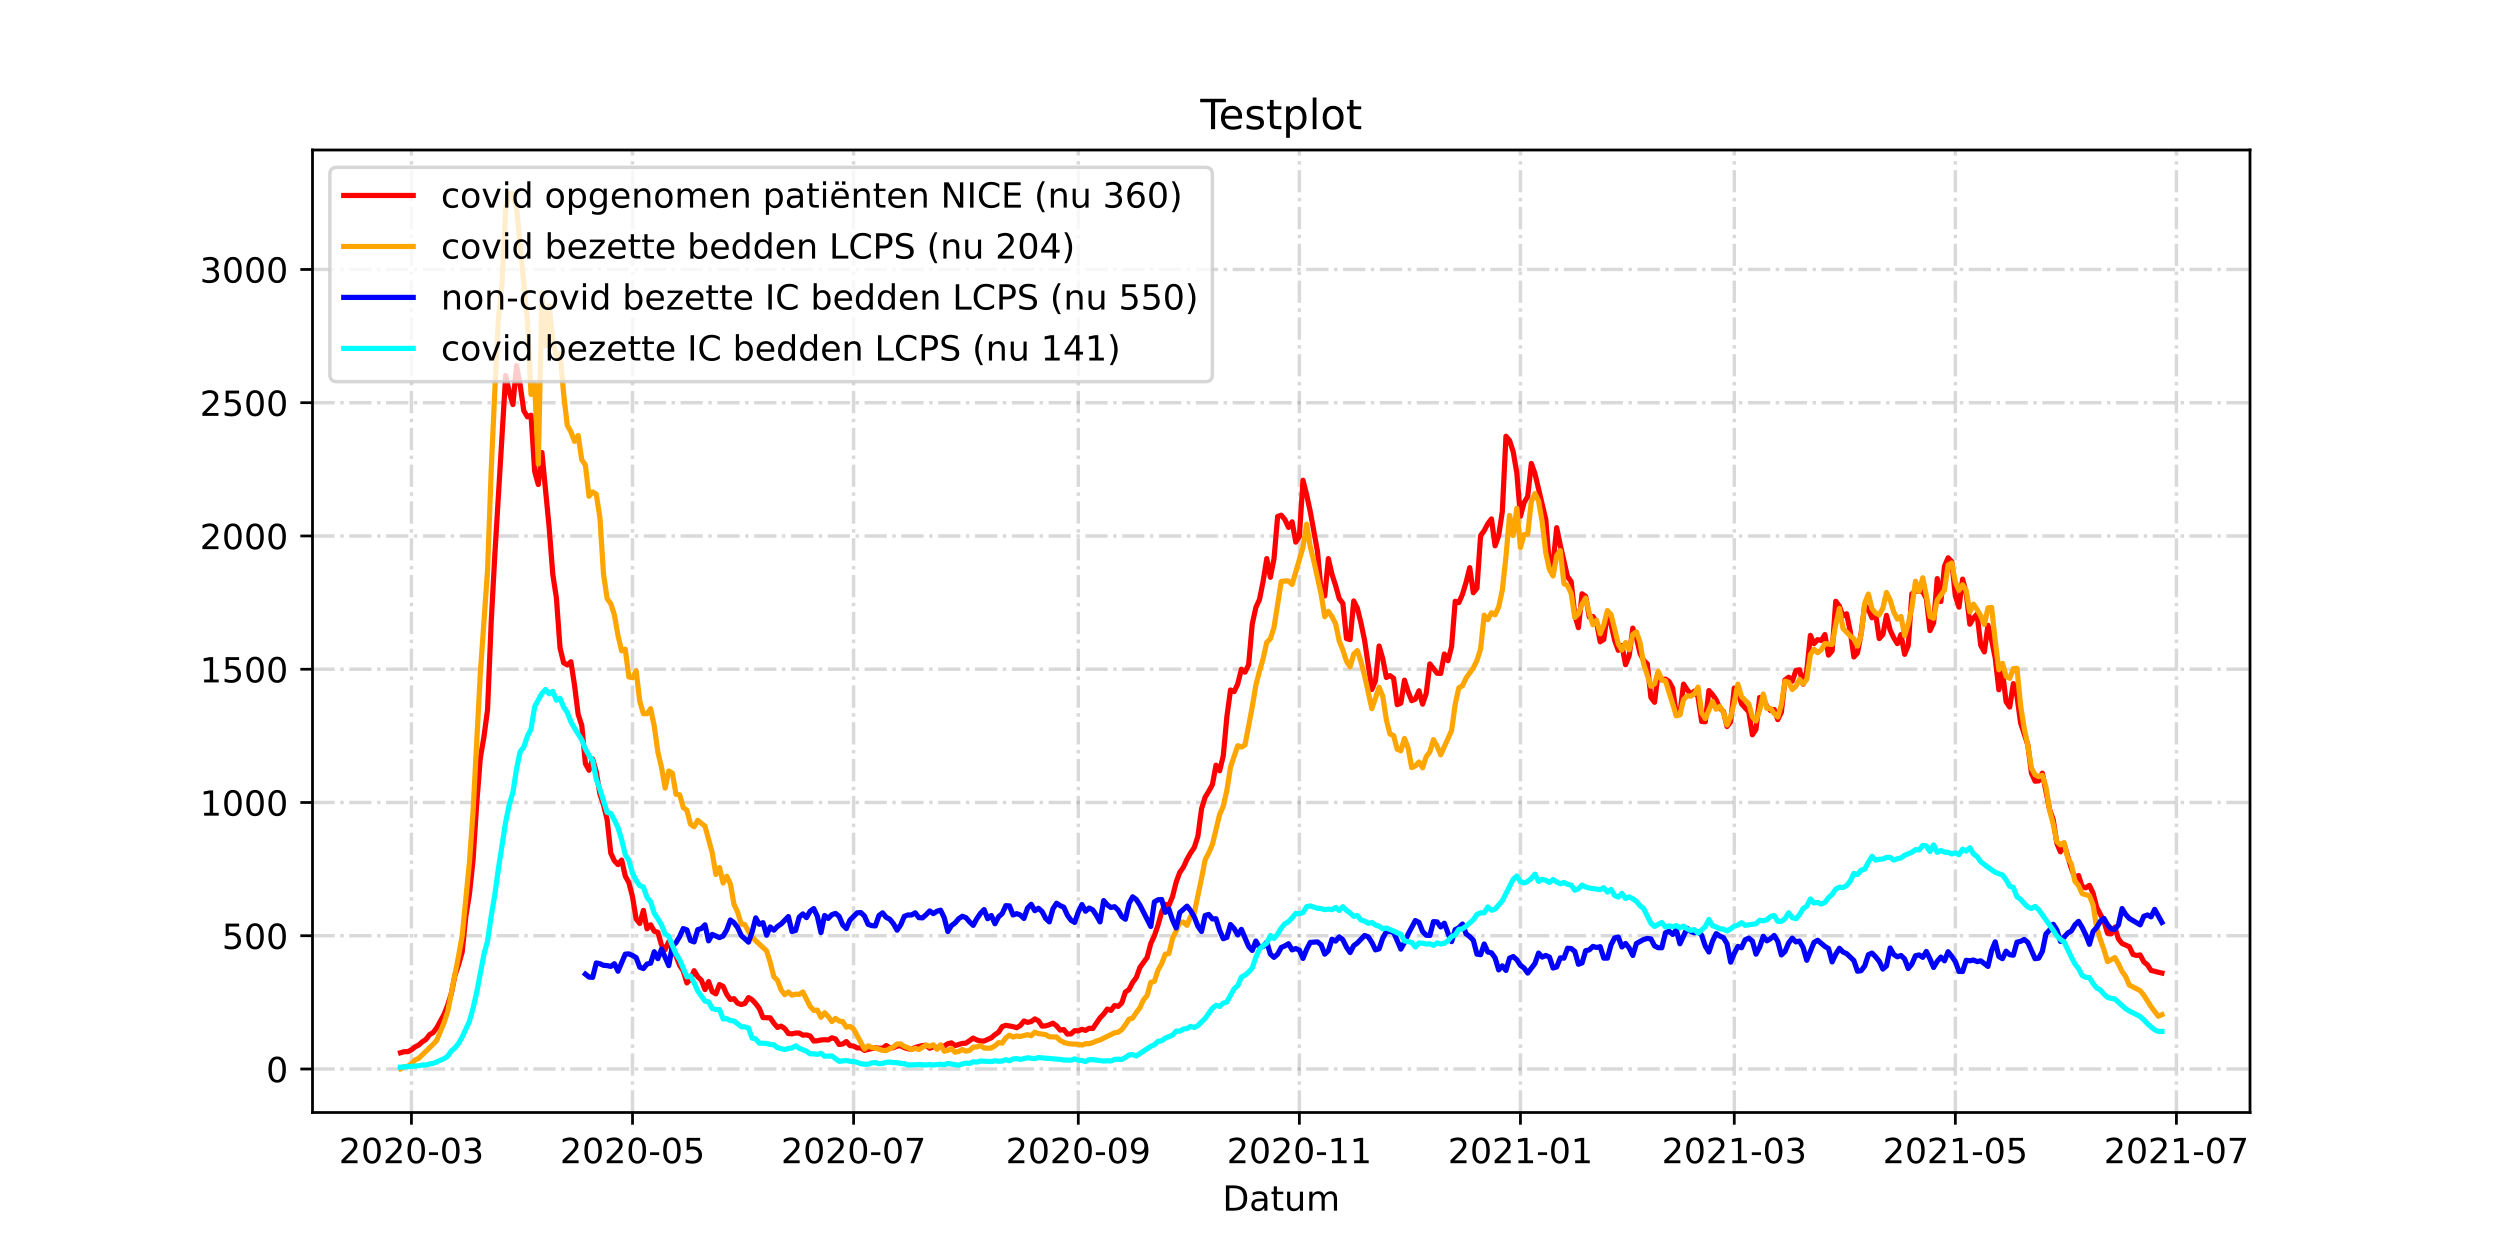 <?xml version="1.0" encoding="utf-8" standalone="no"?>
<!DOCTYPE svg PUBLIC "-//W3C//DTD SVG 1.1//EN"
  "http://www.w3.org/Graphics/SVG/1.1/DTD/svg11.dtd">
<!-- Created with matplotlib (https://matplotlib.org/) -->
<svg height="360pt" version="1.1" viewBox="0 0 720 360" width="720pt" xmlns="http://www.w3.org/2000/svg" xmlns:xlink="http://www.w3.org/1999/xlink">
 <defs>
  <style type="text/css">*{stroke-linecap:butt;stroke-linejoin:round;}</style>
 </defs>
 <g id="figure_1">
  <g id="patch_1">
   <path d="M 0 360 
L 720 360 
L 720 0 
L 0 0 
z
" style="fill:#ffffff;"/>
  </g>
  <g id="axes_1">
   <g id="patch_2">
    <path d="M 90 320.4 
L 648 320.4 
L 648 43.2 
L 90 43.2 
z
" style="fill:#ffffff;"/>
   </g>
   <g id="matplotlib.axis_1">
    <g id="xtick_1">
     <g id="line2d_1">
      <path clip-path="url(#pa03e4cb660)" d="M 118.495 320.4 
L 118.495 43.2 
" style="fill:none;stroke:#808080;stroke-dasharray:6.4,1.6,1,1.6;stroke-dashoffset:0;stroke-opacity:0.3;"/>
     </g>
     <g id="line2d_2">
      <defs>
       <path d="M 0 0 
L 0 3.5 
" id="m6d098df841" style="stroke:#000000;stroke-width:0.8;"/>
      </defs>
      <g>
       <use style="stroke:#000000;stroke-width:0.8;" x="118.495" xlink:href="#m6d098df841" y="320.4"/>
      </g>
     </g>
     <g id="text_1">
      <!-- 2020-03 -->
      <g transform="translate(97.604 334.998)scale(0.1 -0.1)">
       <defs>
        <path d="M 19.188 8.297 
L 53.609 8.297 
L 53.609 0 
L 7.328 0 
L 7.328 8.297 
Q 12.938 14.109 22.625 23.891 
Q 32.328 33.688 34.812 36.531 
Q 39.547 41.844 41.422 45.531 
Q 43.312 49.219 43.312 52.781 
Q 43.312 58.594 39.234 62.25 
Q 35.156 65.922 28.609 65.922 
Q 23.969 65.922 18.812 64.312 
Q 13.672 62.703 7.812 59.422 
L 7.812 69.391 
Q 13.766 71.781 18.938 73 
Q 24.125 74.219 28.422 74.219 
Q 39.75 74.219 46.484 68.547 
Q 53.219 62.891 53.219 53.422 
Q 53.219 48.922 51.531 44.891 
Q 49.859 40.875 45.406 35.406 
Q 44.188 33.984 37.641 27.219 
Q 31.109 20.453 19.188 8.297 
z
" id="DejaVuSans-50"/>
        <path d="M 31.781 66.406 
Q 24.172 66.406 20.328 58.906 
Q 16.5 51.422 16.5 36.375 
Q 16.5 21.391 20.328 13.891 
Q 24.172 6.391 31.781 6.391 
Q 39.453 6.391 43.281 13.891 
Q 47.125 21.391 47.125 36.375 
Q 47.125 51.422 43.281 58.906 
Q 39.453 66.406 31.781 66.406 
z
M 31.781 74.219 
Q 44.047 74.219 50.516 64.516 
Q 56.984 54.828 56.984 36.375 
Q 56.984 17.969 50.516 8.266 
Q 44.047 -1.422 31.781 -1.422 
Q 19.531 -1.422 13.062 8.266 
Q 6.594 17.969 6.594 36.375 
Q 6.594 54.828 13.062 64.516 
Q 19.531 74.219 31.781 74.219 
z
" id="DejaVuSans-48"/>
        <path d="M 4.891 31.391 
L 31.203 31.391 
L 31.203 23.391 
L 4.891 23.391 
z
" id="DejaVuSans-45"/>
        <path d="M 40.578 39.312 
Q 47.656 37.797 51.625 33 
Q 55.609 28.219 55.609 21.188 
Q 55.609 10.406 48.188 4.484 
Q 40.766 -1.422 27.094 -1.422 
Q 22.516 -1.422 17.656 -0.516 
Q 12.797 0.391 7.625 2.203 
L 7.625 11.719 
Q 11.719 9.328 16.594 8.109 
Q 21.484 6.891 26.812 6.891 
Q 36.078 6.891 40.938 10.547 
Q 45.797 14.203 45.797 21.188 
Q 45.797 27.641 41.281 31.266 
Q 36.766 34.906 28.719 34.906 
L 20.219 34.906 
L 20.219 43.016 
L 29.109 43.016 
Q 36.375 43.016 40.234 45.922 
Q 44.094 48.828 44.094 54.297 
Q 44.094 59.906 40.109 62.906 
Q 36.141 65.922 28.719 65.922 
Q 24.656 65.922 20.016 65.031 
Q 15.375 64.156 9.812 62.312 
L 9.812 71.094 
Q 15.438 72.656 20.344 73.438 
Q 25.25 74.219 29.594 74.219 
Q 40.828 74.219 47.359 69.109 
Q 53.906 64.016 53.906 55.328 
Q 53.906 49.266 50.438 45.094 
Q 46.969 40.922 40.578 39.312 
z
" id="DejaVuSans-51"/>
       </defs>
       <use xlink:href="#DejaVuSans-50"/>
       <use x="63.623" xlink:href="#DejaVuSans-48"/>
       <use x="127.246" xlink:href="#DejaVuSans-50"/>
       <use x="190.869" xlink:href="#DejaVuSans-48"/>
       <use x="254.492" xlink:href="#DejaVuSans-45"/>
       <use x="290.576" xlink:href="#DejaVuSans-48"/>
       <use x="354.199" xlink:href="#DejaVuSans-51"/>
      </g>
     </g>
    </g>
    <g id="xtick_2">
     <g id="line2d_3">
      <path clip-path="url(#pa03e4cb660)" d="M 182.165 320.4 
L 182.165 43.2 
" style="fill:none;stroke:#808080;stroke-dasharray:6.4,1.6,1,1.6;stroke-dashoffset:0;stroke-opacity:0.3;"/>
     </g>
     <g id="line2d_4">
      <g>
       <use style="stroke:#000000;stroke-width:0.8;" x="182.165" xlink:href="#m6d098df841" y="320.4"/>
      </g>
     </g>
     <g id="text_2">
      <!-- 2020-05 -->
      <g transform="translate(161.274 334.998)scale(0.1 -0.1)">
       <defs>
        <path d="M 10.797 72.906 
L 49.516 72.906 
L 49.516 64.594 
L 19.828 64.594 
L 19.828 46.734 
Q 21.969 47.469 24.109 47.828 
Q 26.266 48.188 28.422 48.188 
Q 40.625 48.188 47.75 41.5 
Q 54.891 34.812 54.891 23.391 
Q 54.891 11.625 47.562 5.094 
Q 40.234 -1.422 26.906 -1.422 
Q 22.312 -1.422 17.547 -0.641 
Q 12.797 0.141 7.719 1.703 
L 7.719 11.625 
Q 12.109 9.234 16.797 8.062 
Q 21.484 6.891 26.703 6.891 
Q 35.156 6.891 40.078 11.328 
Q 45.016 15.766 45.016 23.391 
Q 45.016 31 40.078 35.438 
Q 35.156 39.891 26.703 39.891 
Q 22.75 39.891 18.812 39.016 
Q 14.891 38.141 10.797 36.281 
z
" id="DejaVuSans-53"/>
       </defs>
       <use xlink:href="#DejaVuSans-50"/>
       <use x="63.623" xlink:href="#DejaVuSans-48"/>
       <use x="127.246" xlink:href="#DejaVuSans-50"/>
       <use x="190.869" xlink:href="#DejaVuSans-48"/>
       <use x="254.492" xlink:href="#DejaVuSans-45"/>
       <use x="290.576" xlink:href="#DejaVuSans-48"/>
       <use x="354.199" xlink:href="#DejaVuSans-53"/>
      </g>
     </g>
    </g>
    <g id="xtick_3">
     <g id="line2d_5">
      <path clip-path="url(#pa03e4cb660)" d="M 245.835 320.4 
L 245.835 43.2 
" style="fill:none;stroke:#808080;stroke-dasharray:6.4,1.6,1,1.6;stroke-dashoffset:0;stroke-opacity:0.3;"/>
     </g>
     <g id="line2d_6">
      <g>
       <use style="stroke:#000000;stroke-width:0.8;" x="245.835" xlink:href="#m6d098df841" y="320.4"/>
      </g>
     </g>
     <g id="text_3">
      <!-- 2020-07 -->
      <g transform="translate(224.944 334.998)scale(0.1 -0.1)">
       <defs>
        <path d="M 8.203 72.906 
L 55.078 72.906 
L 55.078 68.703 
L 28.609 0 
L 18.312 0 
L 43.219 64.594 
L 8.203 64.594 
z
" id="DejaVuSans-55"/>
       </defs>
       <use xlink:href="#DejaVuSans-50"/>
       <use x="63.623" xlink:href="#DejaVuSans-48"/>
       <use x="127.246" xlink:href="#DejaVuSans-50"/>
       <use x="190.869" xlink:href="#DejaVuSans-48"/>
       <use x="254.492" xlink:href="#DejaVuSans-45"/>
       <use x="290.576" xlink:href="#DejaVuSans-48"/>
       <use x="354.199" xlink:href="#DejaVuSans-55"/>
      </g>
     </g>
    </g>
    <g id="xtick_4">
     <g id="line2d_7">
      <path clip-path="url(#pa03e4cb660)" d="M 310.549 320.4 
L 310.549 43.2 
" style="fill:none;stroke:#808080;stroke-dasharray:6.4,1.6,1,1.6;stroke-dashoffset:0;stroke-opacity:0.3;"/>
     </g>
     <g id="line2d_8">
      <g>
       <use style="stroke:#000000;stroke-width:0.8;" x="310.549" xlink:href="#m6d098df841" y="320.4"/>
      </g>
     </g>
     <g id="text_4">
      <!-- 2020-09 -->
      <g transform="translate(289.657 334.998)scale(0.1 -0.1)">
       <defs>
        <path d="M 10.984 1.516 
L 10.984 10.5 
Q 14.703 8.734 18.5 7.812 
Q 22.312 6.891 25.984 6.891 
Q 35.75 6.891 40.891 13.453 
Q 46.047 20.016 46.781 33.406 
Q 43.953 29.203 39.594 26.953 
Q 35.25 24.703 29.984 24.703 
Q 19.047 24.703 12.672 31.312 
Q 6.297 37.938 6.297 49.422 
Q 6.297 60.641 12.938 67.422 
Q 19.578 74.219 30.609 74.219 
Q 43.266 74.219 49.922 64.516 
Q 56.594 54.828 56.594 36.375 
Q 56.594 19.141 48.406 8.859 
Q 40.234 -1.422 26.422 -1.422 
Q 22.703 -1.422 18.891 -0.688 
Q 15.094 0.047 10.984 1.516 
z
M 30.609 32.422 
Q 37.25 32.422 41.125 36.953 
Q 45.016 41.5 45.016 49.422 
Q 45.016 57.281 41.125 61.844 
Q 37.25 66.406 30.609 66.406 
Q 23.969 66.406 20.094 61.844 
Q 16.219 57.281 16.219 49.422 
Q 16.219 41.5 20.094 36.953 
Q 23.969 32.422 30.609 32.422 
z
" id="DejaVuSans-57"/>
       </defs>
       <use xlink:href="#DejaVuSans-50"/>
       <use x="63.623" xlink:href="#DejaVuSans-48"/>
       <use x="127.246" xlink:href="#DejaVuSans-50"/>
       <use x="190.869" xlink:href="#DejaVuSans-48"/>
       <use x="254.492" xlink:href="#DejaVuSans-45"/>
       <use x="290.576" xlink:href="#DejaVuSans-48"/>
       <use x="354.199" xlink:href="#DejaVuSans-57"/>
      </g>
     </g>
    </g>
    <g id="xtick_5">
     <g id="line2d_9">
      <path clip-path="url(#pa03e4cb660)" d="M 374.219 320.4 
L 374.219 43.2 
" style="fill:none;stroke:#808080;stroke-dasharray:6.4,1.6,1,1.6;stroke-dashoffset:0;stroke-opacity:0.3;"/>
     </g>
     <g id="line2d_10">
      <g>
       <use style="stroke:#000000;stroke-width:0.8;" x="374.219" xlink:href="#m6d098df841" y="320.4"/>
      </g>
     </g>
     <g id="text_5">
      <!-- 2020-11 -->
      <g transform="translate(353.327 334.998)scale(0.1 -0.1)">
       <defs>
        <path d="M 12.406 8.297 
L 28.516 8.297 
L 28.516 63.922 
L 10.984 60.406 
L 10.984 69.391 
L 28.422 72.906 
L 38.281 72.906 
L 38.281 8.297 
L 54.391 8.297 
L 54.391 0 
L 12.406 0 
z
" id="DejaVuSans-49"/>
       </defs>
       <use xlink:href="#DejaVuSans-50"/>
       <use x="63.623" xlink:href="#DejaVuSans-48"/>
       <use x="127.246" xlink:href="#DejaVuSans-50"/>
       <use x="190.869" xlink:href="#DejaVuSans-48"/>
       <use x="254.492" xlink:href="#DejaVuSans-45"/>
       <use x="290.576" xlink:href="#DejaVuSans-49"/>
       <use x="354.199" xlink:href="#DejaVuSans-49"/>
      </g>
     </g>
    </g>
    <g id="xtick_6">
     <g id="line2d_11">
      <path clip-path="url(#pa03e4cb660)" d="M 437.889 320.4 
L 437.889 43.2 
" style="fill:none;stroke:#808080;stroke-dasharray:6.4,1.6,1,1.6;stroke-dashoffset:0;stroke-opacity:0.3;"/>
     </g>
     <g id="line2d_12">
      <g>
       <use style="stroke:#000000;stroke-width:0.8;" x="437.889" xlink:href="#m6d098df841" y="320.4"/>
      </g>
     </g>
     <g id="text_6">
      <!-- 2021-01 -->
      <g transform="translate(416.997 334.998)scale(0.1 -0.1)">
       <use xlink:href="#DejaVuSans-50"/>
       <use x="63.623" xlink:href="#DejaVuSans-48"/>
       <use x="127.246" xlink:href="#DejaVuSans-50"/>
       <use x="190.869" xlink:href="#DejaVuSans-49"/>
       <use x="254.492" xlink:href="#DejaVuSans-45"/>
       <use x="290.576" xlink:href="#DejaVuSans-48"/>
       <use x="354.199" xlink:href="#DejaVuSans-49"/>
      </g>
     </g>
    </g>
    <g id="xtick_7">
     <g id="line2d_13">
      <path clip-path="url(#pa03e4cb660)" d="M 499.471 320.4 
L 499.471 43.2 
" style="fill:none;stroke:#808080;stroke-dasharray:6.4,1.6,1,1.6;stroke-dashoffset:0;stroke-opacity:0.3;"/>
     </g>
     <g id="line2d_14">
      <g>
       <use style="stroke:#000000;stroke-width:0.8;" x="499.471" xlink:href="#m6d098df841" y="320.4"/>
      </g>
     </g>
     <g id="text_7">
      <!-- 2021-03 -->
      <g transform="translate(478.58 334.998)scale(0.1 -0.1)">
       <use xlink:href="#DejaVuSans-50"/>
       <use x="63.623" xlink:href="#DejaVuSans-48"/>
       <use x="127.246" xlink:href="#DejaVuSans-50"/>
       <use x="190.869" xlink:href="#DejaVuSans-49"/>
       <use x="254.492" xlink:href="#DejaVuSans-45"/>
       <use x="290.576" xlink:href="#DejaVuSans-48"/>
       <use x="354.199" xlink:href="#DejaVuSans-51"/>
      </g>
     </g>
    </g>
    <g id="xtick_8">
     <g id="line2d_15">
      <path clip-path="url(#pa03e4cb660)" d="M 563.141 320.4 
L 563.141 43.2 
" style="fill:none;stroke:#808080;stroke-dasharray:6.4,1.6,1,1.6;stroke-dashoffset:0;stroke-opacity:0.3;"/>
     </g>
     <g id="line2d_16">
      <g>
       <use style="stroke:#000000;stroke-width:0.8;" x="563.141" xlink:href="#m6d098df841" y="320.4"/>
      </g>
     </g>
     <g id="text_8">
      <!-- 2021-05 -->
      <g transform="translate(542.25 334.998)scale(0.1 -0.1)">
       <use xlink:href="#DejaVuSans-50"/>
       <use x="63.623" xlink:href="#DejaVuSans-48"/>
       <use x="127.246" xlink:href="#DejaVuSans-50"/>
       <use x="190.869" xlink:href="#DejaVuSans-49"/>
       <use x="254.492" xlink:href="#DejaVuSans-45"/>
       <use x="290.576" xlink:href="#DejaVuSans-48"/>
       <use x="354.199" xlink:href="#DejaVuSans-53"/>
      </g>
     </g>
    </g>
    <g id="xtick_9">
     <g id="line2d_17">
      <path clip-path="url(#pa03e4cb660)" d="M 626.811 320.4 
L 626.811 43.2 
" style="fill:none;stroke:#808080;stroke-dasharray:6.4,1.6,1,1.6;stroke-dashoffset:0;stroke-opacity:0.3;"/>
     </g>
     <g id="line2d_18">
      <g>
       <use style="stroke:#000000;stroke-width:0.8;" x="626.811" xlink:href="#m6d098df841" y="320.4"/>
      </g>
     </g>
     <g id="text_9">
      <!-- 2021-07 -->
      <g transform="translate(605.92 334.998)scale(0.1 -0.1)">
       <use xlink:href="#DejaVuSans-50"/>
       <use x="63.623" xlink:href="#DejaVuSans-48"/>
       <use x="127.246" xlink:href="#DejaVuSans-50"/>
       <use x="190.869" xlink:href="#DejaVuSans-49"/>
       <use x="254.492" xlink:href="#DejaVuSans-45"/>
       <use x="290.576" xlink:href="#DejaVuSans-48"/>
       <use x="354.199" xlink:href="#DejaVuSans-55"/>
      </g>
     </g>
    </g>
    <g id="text_10">
     <!-- Datum -->
     <g transform="translate(352.087 348.677)scale(0.1 -0.1)">
      <defs>
       <path d="M 19.672 64.797 
L 19.672 8.109 
L 31.594 8.109 
Q 46.688 8.109 53.688 14.938 
Q 60.688 21.781 60.688 36.531 
Q 60.688 51.172 53.688 57.984 
Q 46.688 64.797 31.594 64.797 
z
M 9.812 72.906 
L 30.078 72.906 
Q 51.266 72.906 61.172 64.094 
Q 71.094 55.281 71.094 36.531 
Q 71.094 17.672 61.125 8.828 
Q 51.172 0 30.078 0 
L 9.812 0 
z
" id="DejaVuSans-68"/>
       <path d="M 34.281 27.484 
Q 23.391 27.484 19.188 25 
Q 14.984 22.516 14.984 16.5 
Q 14.984 11.719 18.141 8.906 
Q 21.297 6.109 26.703 6.109 
Q 34.188 6.109 38.703 11.406 
Q 43.219 16.703 43.219 25.484 
L 43.219 27.484 
z
M 52.203 31.203 
L 52.203 0 
L 43.219 0 
L 43.219 8.297 
Q 40.141 3.328 35.547 0.953 
Q 30.953 -1.422 24.312 -1.422 
Q 15.922 -1.422 10.953 3.297 
Q 6 8.016 6 15.922 
Q 6 25.141 12.172 29.828 
Q 18.359 34.516 30.609 34.516 
L 43.219 34.516 
L 43.219 35.406 
Q 43.219 41.609 39.141 45 
Q 35.062 48.391 27.688 48.391 
Q 23 48.391 18.547 47.266 
Q 14.109 46.141 10.016 43.891 
L 10.016 52.203 
Q 14.938 54.109 19.578 55.047 
Q 24.219 56 28.609 56 
Q 40.484 56 46.344 49.844 
Q 52.203 43.703 52.203 31.203 
z
" id="DejaVuSans-97"/>
       <path d="M 18.312 70.219 
L 18.312 54.688 
L 36.812 54.688 
L 36.812 47.703 
L 18.312 47.703 
L 18.312 18.016 
Q 18.312 11.328 20.141 9.422 
Q 21.969 7.516 27.594 7.516 
L 36.812 7.516 
L 36.812 0 
L 27.594 0 
Q 17.188 0 13.234 3.875 
Q 9.281 7.766 9.281 18.016 
L 9.281 47.703 
L 2.688 47.703 
L 2.688 54.688 
L 9.281 54.688 
L 9.281 70.219 
z
" id="DejaVuSans-116"/>
       <path d="M 8.5 21.578 
L 8.5 54.688 
L 17.484 54.688 
L 17.484 21.922 
Q 17.484 14.156 20.5 10.266 
Q 23.531 6.391 29.594 6.391 
Q 36.859 6.391 41.078 11.031 
Q 45.312 15.672 45.312 23.688 
L 45.312 54.688 
L 54.297 54.688 
L 54.297 0 
L 45.312 0 
L 45.312 8.406 
Q 42.047 3.422 37.719 1 
Q 33.406 -1.422 27.688 -1.422 
Q 18.266 -1.422 13.375 4.438 
Q 8.5 10.297 8.5 21.578 
z
M 31.109 56 
z
" id="DejaVuSans-117"/>
       <path d="M 52 44.188 
Q 55.375 50.25 60.062 53.125 
Q 64.75 56 71.094 56 
Q 79.641 56 84.281 50.016 
Q 88.922 44.047 88.922 33.016 
L 88.922 0 
L 79.891 0 
L 79.891 32.719 
Q 79.891 40.578 77.094 44.375 
Q 74.312 48.188 68.609 48.188 
Q 61.625 48.188 57.562 43.547 
Q 53.516 38.922 53.516 30.906 
L 53.516 0 
L 44.484 0 
L 44.484 32.719 
Q 44.484 40.625 41.703 44.406 
Q 38.922 48.188 33.109 48.188 
Q 26.219 48.188 22.156 43.531 
Q 18.109 38.875 18.109 30.906 
L 18.109 0 
L 9.078 0 
L 9.078 54.688 
L 18.109 54.688 
L 18.109 46.188 
Q 21.188 51.219 25.484 53.609 
Q 29.781 56 35.688 56 
Q 41.656 56 45.828 52.969 
Q 50 49.953 52 44.188 
z
" id="DejaVuSans-109"/>
      </defs>
      <use xlink:href="#DejaVuSans-68"/>
      <use x="77.002" xlink:href="#DejaVuSans-97"/>
      <use x="138.281" xlink:href="#DejaVuSans-116"/>
      <use x="177.49" xlink:href="#DejaVuSans-117"/>
      <use x="240.869" xlink:href="#DejaVuSans-109"/>
     </g>
    </g>
   </g>
   <g id="matplotlib.axis_2">
    <g id="ytick_1">
     <g id="line2d_19">
      <path clip-path="url(#pa03e4cb660)" d="M 90 307.877 
L 648 307.877 
" style="fill:none;stroke:#808080;stroke-dasharray:6.4,1.6,1,1.6;stroke-dashoffset:0;stroke-opacity:0.3;"/>
     </g>
     <g id="line2d_20">
      <defs>
       <path d="M 0 0 
L -3.5 0 
" id="ma101c6aa06" style="stroke:#000000;stroke-width:0.8;"/>
      </defs>
      <g>
       <use style="stroke:#000000;stroke-width:0.8;" x="90" xlink:href="#ma101c6aa06" y="307.877"/>
      </g>
     </g>
     <g id="text_11">
      <!-- 0 -->
      <g transform="translate(76.638 311.676)scale(0.1 -0.1)">
       <use xlink:href="#DejaVuSans-48"/>
      </g>
     </g>
    </g>
    <g id="ytick_2">
     <g id="line2d_21">
      <path clip-path="url(#pa03e4cb660)" d="M 90 269.497 
L 648 269.497 
" style="fill:none;stroke:#808080;stroke-dasharray:6.4,1.6,1,1.6;stroke-dashoffset:0;stroke-opacity:0.3;"/>
     </g>
     <g id="line2d_22">
      <g>
       <use style="stroke:#000000;stroke-width:0.8;" x="90" xlink:href="#ma101c6aa06" y="269.497"/>
      </g>
     </g>
     <g id="text_12">
      <!-- 500 -->
      <g transform="translate(63.913 273.296)scale(0.1 -0.1)">
       <use xlink:href="#DejaVuSans-53"/>
       <use x="63.623" xlink:href="#DejaVuSans-48"/>
       <use x="127.246" xlink:href="#DejaVuSans-48"/>
      </g>
     </g>
    </g>
    <g id="ytick_3">
     <g id="line2d_23">
      <path clip-path="url(#pa03e4cb660)" d="M 90 231.118 
L 648 231.118 
" style="fill:none;stroke:#808080;stroke-dasharray:6.4,1.6,1,1.6;stroke-dashoffset:0;stroke-opacity:0.3;"/>
     </g>
     <g id="line2d_24">
      <g>
       <use style="stroke:#000000;stroke-width:0.8;" x="90" xlink:href="#ma101c6aa06" y="231.118"/>
      </g>
     </g>
     <g id="text_13">
      <!-- 1000 -->
      <g transform="translate(57.55 234.917)scale(0.1 -0.1)">
       <use xlink:href="#DejaVuSans-49"/>
       <use x="63.623" xlink:href="#DejaVuSans-48"/>
       <use x="127.246" xlink:href="#DejaVuSans-48"/>
       <use x="190.869" xlink:href="#DejaVuSans-48"/>
      </g>
     </g>
    </g>
    <g id="ytick_4">
     <g id="line2d_25">
      <path clip-path="url(#pa03e4cb660)" d="M 90 192.738 
L 648 192.738 
" style="fill:none;stroke:#808080;stroke-dasharray:6.4,1.6,1,1.6;stroke-dashoffset:0;stroke-opacity:0.3;"/>
     </g>
     <g id="line2d_26">
      <g>
       <use style="stroke:#000000;stroke-width:0.8;" x="90" xlink:href="#ma101c6aa06" y="192.738"/>
      </g>
     </g>
     <g id="text_14">
      <!-- 1500 -->
      <g transform="translate(57.55 196.537)scale(0.1 -0.1)">
       <use xlink:href="#DejaVuSans-49"/>
       <use x="63.623" xlink:href="#DejaVuSans-53"/>
       <use x="127.246" xlink:href="#DejaVuSans-48"/>
       <use x="190.869" xlink:href="#DejaVuSans-48"/>
      </g>
     </g>
    </g>
    <g id="ytick_5">
     <g id="line2d_27">
      <path clip-path="url(#pa03e4cb660)" d="M 90 154.359 
L 648 154.359 
" style="fill:none;stroke:#808080;stroke-dasharray:6.4,1.6,1,1.6;stroke-dashoffset:0;stroke-opacity:0.3;"/>
     </g>
     <g id="line2d_28">
      <g>
       <use style="stroke:#000000;stroke-width:0.8;" x="90" xlink:href="#ma101c6aa06" y="154.359"/>
      </g>
     </g>
     <g id="text_15">
      <!-- 2000 -->
      <g transform="translate(57.55 158.158)scale(0.1 -0.1)">
       <use xlink:href="#DejaVuSans-50"/>
       <use x="63.623" xlink:href="#DejaVuSans-48"/>
       <use x="127.246" xlink:href="#DejaVuSans-48"/>
       <use x="190.869" xlink:href="#DejaVuSans-48"/>
      </g>
     </g>
    </g>
    <g id="ytick_6">
     <g id="line2d_29">
      <path clip-path="url(#pa03e4cb660)" d="M 90 115.979 
L 648 115.979 
" style="fill:none;stroke:#808080;stroke-dasharray:6.4,1.6,1,1.6;stroke-dashoffset:0;stroke-opacity:0.3;"/>
     </g>
     <g id="line2d_30">
      <g>
       <use style="stroke:#000000;stroke-width:0.8;" x="90" xlink:href="#ma101c6aa06" y="115.979"/>
      </g>
     </g>
     <g id="text_16">
      <!-- 2500 -->
      <g transform="translate(57.55 119.778)scale(0.1 -0.1)">
       <use xlink:href="#DejaVuSans-50"/>
       <use x="63.623" xlink:href="#DejaVuSans-53"/>
       <use x="127.246" xlink:href="#DejaVuSans-48"/>
       <use x="190.869" xlink:href="#DejaVuSans-48"/>
      </g>
     </g>
    </g>
    <g id="ytick_7">
     <g id="line2d_31">
      <path clip-path="url(#pa03e4cb660)" d="M 90 77.6 
L 648 77.6 
" style="fill:none;stroke:#808080;stroke-dasharray:6.4,1.6,1,1.6;stroke-dashoffset:0;stroke-opacity:0.3;"/>
     </g>
     <g id="line2d_32">
      <g>
       <use style="stroke:#000000;stroke-width:0.8;" x="90" xlink:href="#ma101c6aa06" y="77.6"/>
      </g>
     </g>
     <g id="text_17">
      <!-- 3000 -->
      <g transform="translate(57.55 81.399)scale(0.1 -0.1)">
       <use xlink:href="#DejaVuSans-51"/>
       <use x="63.623" xlink:href="#DejaVuSans-48"/>
       <use x="127.246" xlink:href="#DejaVuSans-48"/>
       <use x="190.869" xlink:href="#DejaVuSans-48"/>
      </g>
     </g>
    </g>
   </g>
   <g id="line2d_33">
    <path clip-path="url(#pa03e4cb660)" d="M 115.364 303.194 
L 116.407 302.887 
L 117.451 302.887 
L 118.495 302.35 
L 119.539 301.506 
L 120.582 300.968 
L 121.626 300.047 
L 122.67 299.357 
L 123.714 297.975 
L 124.758 297.361 
L 125.801 295.979 
L 127.889 292.141 
L 128.933 289.455 
L 129.976 286.154 
L 131.02 280.934 
L 132.064 277.864 
L 133.108 274.18 
L 134.152 263.971 
L 135.195 257.523 
L 136.239 247.698 
L 137.283 231.655 
L 138.327 218.376 
L 139.37 212.235 
L 140.414 204.406 
L 141.458 179.305 
L 142.502 159.962 
L 145.633 108.15 
L 146.677 112.909 
L 147.721 116.516 
L 148.764 105.31 
L 149.808 110.913 
L 150.852 118.282 
L 151.896 120.047 
L 152.939 119.587 
L 153.983 135.783 
L 155.027 139.544 
L 156.071 130.333 
L 158.158 151.902 
L 159.202 165.412 
L 160.246 172.243 
L 161.29 186.597 
L 162.333 190.896 
L 163.377 191.51 
L 164.421 190.589 
L 165.465 197.344 
L 166.508 205.71 
L 167.552 208.934 
L 168.596 219.911 
L 169.64 221.83 
L 170.684 218.606 
L 171.727 222.29 
L 172.771 228.661 
L 173.815 231.809 
L 174.859 236.107 
L 175.902 245.702 
L 176.946 247.928 
L 177.99 249.003 
L 179.034 247.698 
L 180.077 252.303 
L 181.121 254.222 
L 182.165 258.29 
L 183.209 264.661 
L 184.253 265.966 
L 185.296 262.205 
L 186.34 267.501 
L 187.384 266.35 
L 188.428 268.192 
L 189.471 268.499 
L 190.515 272.184 
L 191.559 273.489 
L 192.603 271.186 
L 193.646 273.489 
L 194.69 275.331 
L 195.734 278.017 
L 196.778 279.629 
L 197.822 283.084 
L 198.865 282.009 
L 199.909 279.553 
L 200.953 281.318 
L 201.997 282.316 
L 203.04 285.003 
L 204.084 282.7 
L 205.128 285.617 
L 206.172 286.231 
L 207.215 283.544 
L 208.259 284.081 
L 209.303 286.384 
L 210.347 287.843 
L 211.391 287.612 
L 212.434 288.917 
L 213.478 289.301 
L 214.522 288.994 
L 215.566 287.305 
L 216.609 287.919 
L 217.653 289.071 
L 218.697 290.452 
L 219.741 293.062 
L 221.828 293.139 
L 222.872 294.674 
L 223.916 295.902 
L 224.96 295.519 
L 226.003 296.209 
L 227.047 297.668 
L 228.091 297.745 
L 229.135 297.514 
L 230.178 297.514 
L 231.222 298.128 
L 232.266 298.052 
L 233.31 298.359 
L 234.354 299.817 
L 235.397 299.74 
L 236.441 299.51 
L 237.485 299.433 
L 238.529 299.51 
L 239.572 298.896 
L 240.616 299.203 
L 241.66 300.815 
L 242.704 300.661 
L 243.747 299.971 
L 244.791 301.122 
L 245.835 301.275 
L 246.879 301.813 
L 247.923 301.813 
L 248.966 302.504 
L 252.098 301.736 
L 253.141 301.89 
L 254.185 301.89 
L 255.229 301.122 
L 256.273 301.736 
L 257.316 301.736 
L 258.36 301.275 
L 259.404 301.199 
L 260.448 301.736 
L 261.492 302.043 
L 262.535 302.197 
L 263.579 301.659 
L 265.667 301.122 
L 266.71 301.045 
L 267.754 301.89 
L 268.798 301.506 
L 269.842 301.659 
L 271.929 301.275 
L 272.973 300.585 
L 274.017 300.354 
L 275.061 301.122 
L 277.148 300.508 
L 278.192 300.431 
L 280.279 298.973 
L 281.323 299.51 
L 282.367 299.817 
L 283.411 299.817 
L 285.498 298.896 
L 286.542 297.975 
L 287.586 297.284 
L 288.63 295.672 
L 289.673 295.288 
L 291.761 295.672 
L 292.805 295.979 
L 293.848 295.365 
L 294.892 294.06 
L 295.936 294.444 
L 296.98 294.214 
L 298.024 293.446 
L 299.067 293.983 
L 300.111 295.519 
L 301.155 295.442 
L 302.199 295.135 
L 303.242 294.674 
L 304.286 295.442 
L 305.33 296.67 
L 306.374 296.516 
L 307.418 297.821 
L 308.461 297.745 
L 309.505 296.823 
L 310.549 296.9 
L 311.593 296.44 
L 312.636 296.747 
L 313.68 296.133 
L 314.724 296.209 
L 316.811 293.139 
L 317.855 292.064 
L 318.899 290.606 
L 319.943 290.99 
L 320.987 289.608 
L 322.03 289.838 
L 323.074 288.841 
L 324.118 285.693 
L 325.162 285.003 
L 326.205 282.93 
L 327.249 281.548 
L 328.293 278.632 
L 330.38 275.715 
L 331.424 271.723 
L 332.468 269.497 
L 333.512 266.427 
L 334.556 262.666 
L 335.599 260.44 
L 336.643 260.747 
L 337.687 258.214 
L 338.731 254.069 
L 339.774 251.229 
L 340.818 249.77 
L 341.862 247.467 
L 342.906 245.625 
L 343.949 244.09 
L 344.993 240.866 
L 346.037 232.96 
L 347.081 229.583 
L 348.125 227.894 
L 349.168 225.975 
L 350.212 220.371 
L 351.256 221.983 
L 352.3 217.685 
L 353.343 206.401 
L 354.387 198.725 
L 355.431 199.186 
L 356.475 196.96 
L 357.519 192.738 
L 358.562 193.583 
L 359.606 191.433 
L 360.65 179.689 
L 361.694 174.93 
L 362.737 172.627 
L 363.781 167.408 
L 364.825 160.883 
L 365.869 166.256 
L 366.912 160.96 
L 367.956 148.755 
L 369 148.371 
L 370.044 149.6 
L 371.088 151.902 
L 372.131 150.29 
L 373.175 156.124 
L 374.219 154.512 
L 375.263 138.316 
L 376.306 142.461 
L 377.35 147.297 
L 379.438 158.811 
L 380.481 170.248 
L 381.525 171.629 
L 382.569 160.883 
L 383.613 165.412 
L 384.657 168.636 
L 385.7 172.397 
L 386.744 173.779 
L 387.788 183.911 
L 388.832 184.218 
L 389.875 173.088 
L 390.919 175.16 
L 391.963 179.459 
L 393.007 184.448 
L 395.094 198.572 
L 396.138 196.039 
L 397.182 186.06 
L 398.226 189.668 
L 399.269 195.118 
L 400.313 194.58 
L 401.357 195.348 
L 402.401 202.947 
L 403.444 202.487 
L 404.488 195.885 
L 405.532 199.186 
L 406.576 201.796 
L 407.62 201.335 
L 408.663 198.956 
L 409.707 202.794 
L 410.751 199.723 
L 411.795 191.203 
L 413.882 193.89 
L 414.926 193.966 
L 415.97 188.363 
L 417.013 190.282 
L 418.057 186.214 
L 419.101 173.165 
L 420.145 173.548 
L 421.189 171.169 
L 422.232 167.715 
L 423.276 163.493 
L 424.32 170.708 
L 425.364 169.403 
L 426.407 154.282 
L 427.451 152.823 
L 428.495 150.828 
L 429.539 149.446 
L 430.582 157.199 
L 431.626 154.205 
L 432.67 147.297 
L 433.714 125.651 
L 434.758 126.879 
L 435.801 130.103 
L 436.845 136.243 
L 437.889 148.678 
L 438.933 144.764 
L 439.976 142.998 
L 441.02 133.48 
L 442.064 136.397 
L 445.195 149.676 
L 446.239 162.956 
L 447.283 162.265 
L 448.327 151.979 
L 449.37 157.045 
L 451.458 166.103 
L 452.502 167.484 
L 453.545 177.233 
L 454.589 180.764 
L 455.633 171.015 
L 456.677 171.783 
L 457.721 177.693 
L 458.764 177.54 
L 459.808 179.229 
L 460.852 184.832 
L 461.896 184.141 
L 462.939 176.388 
L 463.983 179.766 
L 465.027 184.448 
L 466.071 187.288 
L 467.114 185.907 
L 468.158 191.433 
L 469.202 188.823 
L 470.246 180.917 
L 471.29 183.681 
L 472.333 188.209 
L 473.377 190.205 
L 474.421 191.203 
L 475.465 200.875 
L 476.508 202.256 
L 477.552 193.813 
L 478.596 195.809 
L 479.64 195.578 
L 480.684 196.269 
L 481.727 198.188 
L 482.771 205.941 
L 483.815 205.557 
L 484.859 197.037 
L 485.902 198.649 
L 486.946 199.877 
L 487.99 199.032 
L 489.034 200.721 
L 490.077 207.783 
L 491.121 207.86 
L 492.165 198.879 
L 493.209 200.03 
L 494.253 201.565 
L 495.296 203.945 
L 496.34 204.866 
L 497.384 209.241 
L 498.428 207.86 
L 499.471 198.188 
L 500.515 199.263 
L 501.559 202.717 
L 503.646 205.02 
L 504.69 211.621 
L 505.734 210.009 
L 506.778 200.875 
L 507.822 201.105 
L 508.865 203.484 
L 509.909 204.636 
L 510.953 204.329 
L 511.997 207.246 
L 513.04 205.096 
L 514.084 195.809 
L 515.128 195.041 
L 516.172 196.192 
L 517.215 193.122 
L 518.259 192.892 
L 519.303 197.037 
L 520.347 193.199 
L 521.391 182.99 
L 522.434 185.369 
L 523.478 184.218 
L 524.522 184.448 
L 525.566 182.759 
L 526.609 188.67 
L 527.653 187.442 
L 528.697 173.165 
L 529.741 174.546 
L 530.785 177.386 
L 531.828 176.772 
L 532.872 181.838 
L 533.916 189.207 
L 534.96 188.056 
L 536.003 182.376 
L 537.047 174.239 
L 538.091 175.467 
L 539.135 177.924 
L 540.178 176.772 
L 541.222 183.911 
L 542.266 182.759 
L 543.31 177.233 
L 544.354 181.455 
L 545.397 183.681 
L 546.441 185.369 
L 547.485 182.759 
L 548.529 188.44 
L 549.572 185.907 
L 550.616 171.015 
L 551.66 170.248 
L 552.704 170.248 
L 553.747 170.401 
L 554.791 172.397 
L 555.835 181.608 
L 556.879 179.382 
L 557.923 166.64 
L 558.966 173.241 
L 560.01 163.109 
L 561.054 160.653 
L 562.098 161.728 
L 563.141 171.629 
L 564.185 174.853 
L 565.229 166.794 
L 566.273 170.862 
L 567.316 179.766 
L 568.36 178 
L 569.404 176.849 
L 570.448 185.83 
L 571.492 187.749 
L 572.535 180.073 
L 573.579 184.295 
L 574.623 189.514 
L 575.667 198.649 
L 576.71 193.352 
L 577.754 202.103 
L 578.798 203.638 
L 579.842 196.883 
L 580.886 200.491 
L 581.929 208.167 
L 584.017 214.538 
L 585.061 222.674 
L 586.104 224.977 
L 587.148 224.9 
L 588.192 222.674 
L 590.279 233.113 
L 591.323 236.03 
L 592.367 242.862 
L 593.411 245.318 
L 594.455 243.092 
L 596.542 250.077 
L 597.586 252.841 
L 598.63 252.15 
L 599.673 255.374 
L 600.717 255.681 
L 601.761 254.99 
L 602.805 257.216 
L 603.848 261.284 
L 605.936 265.352 
L 606.98 268.806 
L 608.024 268.96 
L 609.067 267.041 
L 610.111 270.418 
L 611.155 271.723 
L 613.242 272.644 
L 614.286 274.87 
L 615.33 275.177 
L 616.374 275.024 
L 617.418 277.02 
L 618.461 277.864 
L 619.505 279.476 
L 621.593 280.013 
L 622.636 280.243 
L 622.636 280.243 
" style="fill:none;stroke:#ff0000;stroke-linecap:square;stroke-width:1.5;"/>
   </g>
   <g id="line2d_34">
    <path clip-path="url(#pa03e4cb660)" d="M 115.364 307.8 
L 116.407 307.186 
L 117.451 307.109 
L 118.495 306.342 
L 119.539 305.267 
L 120.582 304.806 
L 124.758 300.738 
L 125.801 299.587 
L 127.889 294.521 
L 128.933 291.374 
L 132.064 275.331 
L 133.108 269.497 
L 135.195 248.388 
L 136.239 233.728 
L 138.327 194.12 
L 140.414 164.261 
L 141.458 135.629 
L 142.502 112.602 
L 143.545 92.107 
L 144.589 81.284 
L 145.633 60.252 
L 146.677 55.8 
L 147.721 55.8 
L 148.764 59.791 
L 151.896 92.414 
L 152.939 113.6 
L 153.983 110.606 
L 155.027 133.634 
L 156.071 84.354 
L 157.114 99.629 
L 158.158 88.039 
L 159.202 98.094 
L 160.246 102.546 
L 161.29 101.779 
L 162.333 113.523 
L 163.377 122.504 
L 164.421 124.346 
L 165.465 127.109 
L 166.508 125.42 
L 167.552 132.406 
L 168.596 133.941 
L 169.64 142.922 
L 170.684 141.693 
L 171.727 142.307 
L 172.771 149.062 
L 173.815 165.412 
L 174.859 172.397 
L 175.902 173.855 
L 176.946 177.079 
L 177.99 183.067 
L 179.034 187.442 
L 180.077 186.981 
L 181.121 194.964 
L 182.165 195.194 
L 183.209 193.199 
L 184.253 201.949 
L 185.296 205.557 
L 186.34 205.557 
L 187.384 204.099 
L 188.428 209.165 
L 189.471 216.61 
L 190.515 220.986 
L 191.559 226.973 
L 192.603 222.06 
L 193.646 222.674 
L 194.69 228.738 
L 195.734 228.892 
L 196.778 232.576 
L 197.822 233.344 
L 198.865 237.335 
L 199.909 238.103 
L 200.953 236.261 
L 203.04 237.949 
L 205.128 245.625 
L 206.172 251.843 
L 207.215 249.847 
L 208.259 254.299 
L 209.303 252.38 
L 210.347 254.529 
L 211.391 260.44 
L 212.434 262.666 
L 213.478 266.12 
L 214.522 266.273 
L 215.566 268.269 
L 216.609 269.804 
L 217.653 270.956 
L 219.741 272.875 
L 220.785 273.872 
L 221.828 277.173 
L 222.872 281.318 
L 223.916 282.316 
L 224.96 285.079 
L 226.003 286.461 
L 227.047 285.693 
L 228.091 286.614 
L 229.135 286.307 
L 230.178 286.384 
L 231.222 285.693 
L 233.31 289.838 
L 234.354 290.99 
L 235.397 290.913 
L 236.441 292.986 
L 237.485 291.681 
L 238.529 292.755 
L 239.572 294.214 
L 240.616 293.293 
L 241.66 294.06 
L 242.704 294.214 
L 243.747 295.826 
L 244.791 295.595 
L 245.835 296.363 
L 248.966 302.12 
L 250.01 301.199 
L 251.054 301.659 
L 252.098 301.813 
L 254.185 302.504 
L 255.229 302.58 
L 256.273 301.966 
L 257.316 301.506 
L 258.36 300.661 
L 259.404 300.661 
L 260.448 301.352 
L 261.492 301.736 
L 262.535 302.273 
L 263.579 301.89 
L 264.623 302.273 
L 266.71 300.968 
L 267.754 301.352 
L 268.798 300.892 
L 269.842 302.197 
L 270.886 300.892 
L 271.929 302.734 
L 272.973 302.504 
L 274.017 301.966 
L 275.061 303.041 
L 276.104 302.811 
L 277.148 302.273 
L 278.192 302.734 
L 279.236 302.504 
L 280.279 301.583 
L 281.323 301.506 
L 282.367 301.122 
L 283.411 301.813 
L 284.455 301.89 
L 285.498 301.813 
L 286.542 301.199 
L 287.586 300.278 
L 288.63 300.431 
L 289.673 298.896 
L 290.717 298.128 
L 291.761 298.666 
L 292.805 298.359 
L 293.848 298.512 
L 295.936 297.975 
L 296.98 298.282 
L 298.024 297.284 
L 299.067 297.668 
L 301.155 297.975 
L 302.199 298.589 
L 304.286 298.666 
L 305.33 299.664 
L 306.374 300.201 
L 307.418 300.508 
L 308.461 300.661 
L 310.549 300.738 
L 311.593 300.968 
L 312.636 300.585 
L 313.68 300.585 
L 314.724 300.278 
L 315.768 299.817 
L 316.811 299.51 
L 320.987 297.438 
L 322.03 297.284 
L 323.074 296.516 
L 324.118 295.135 
L 325.162 293.523 
L 326.205 293.216 
L 327.249 291.604 
L 328.293 290.222 
L 329.337 287.919 
L 330.38 286.691 
L 331.424 282.93 
L 332.468 282.623 
L 333.512 279.399 
L 334.556 277.557 
L 335.599 274.794 
L 336.643 274.64 
L 337.687 270.265 
L 338.731 268.116 
L 339.774 265.583 
L 340.818 265.583 
L 341.862 266.504 
L 342.906 263.894 
L 343.949 262.973 
L 346.037 252.994 
L 347.081 247.621 
L 348.125 245.625 
L 349.168 243.246 
L 351.256 234.572 
L 352.3 232.192 
L 353.343 227.587 
L 354.387 220.909 
L 356.475 214.768 
L 357.519 215.152 
L 358.562 214.538 
L 360.65 203.561 
L 361.694 197.344 
L 362.737 193.275 
L 363.781 189.668 
L 364.825 184.986 
L 365.869 183.988 
L 366.912 180.687 
L 369 167.484 
L 370.044 167.331 
L 371.088 167.331 
L 372.131 168.329 
L 375.263 157.583 
L 376.306 150.981 
L 377.35 157.429 
L 378.394 161.651 
L 380.481 171.092 
L 381.525 177.617 
L 382.569 176.081 
L 383.613 177.617 
L 384.657 179.612 
L 385.7 184.602 
L 386.744 187.212 
L 387.788 190.435 
L 388.832 192.047 
L 389.875 188.363 
L 390.919 187.365 
L 391.963 190.589 
L 393.007 194.657 
L 395.094 204.099 
L 397.182 197.958 
L 398.226 200.491 
L 399.269 207.322 
L 400.313 211.391 
L 401.357 211.851 
L 402.401 215.766 
L 403.444 216.226 
L 404.488 212.696 
L 405.532 215.382 
L 406.576 221.062 
L 407.62 220.602 
L 408.663 219.45 
L 409.707 221.139 
L 410.751 217.915 
L 411.795 216.533 
L 412.838 213.003 
L 413.882 214.922 
L 414.926 217.378 
L 418.057 210.393 
L 419.101 202.794 
L 420.145 198.111 
L 421.189 197.497 
L 422.232 195.271 
L 424.32 192.354 
L 425.364 190.205 
L 426.407 186.904 
L 427.451 177.156 
L 428.495 178.461 
L 429.539 176.465 
L 430.582 177.079 
L 431.626 174.777 
L 432.67 169.941 
L 433.714 160.346 
L 434.758 148.448 
L 435.801 154.205 
L 436.845 146.376 
L 437.889 157.659 
L 438.933 153.975 
L 439.976 153.898 
L 441.02 144.38 
L 442.064 142.154 
L 443.108 144.303 
L 444.152 150.367 
L 445.195 159.271 
L 446.239 164.03 
L 447.283 165.872 
L 448.327 160.039 
L 449.37 158.58 
L 450.414 168.099 
L 451.458 168.636 
L 452.502 170.939 
L 453.545 177.847 
L 454.589 176.772 
L 455.633 174.009 
L 456.677 172.243 
L 457.721 176.696 
L 458.764 179.919 
L 459.808 178.614 
L 460.852 182.529 
L 461.896 179.919 
L 462.939 175.851 
L 463.983 177.003 
L 466.071 185.446 
L 467.114 187.212 
L 468.158 185.062 
L 469.202 187.135 
L 470.246 182.683 
L 471.29 181.992 
L 472.333 184.986 
L 473.377 191.28 
L 475.465 197.651 
L 476.508 196.96 
L 477.552 193.352 
L 478.596 195.809 
L 479.64 196.039 
L 481.727 202.717 
L 482.771 206.171 
L 483.815 205.864 
L 484.859 201.489 
L 485.902 200.414 
L 486.946 200.491 
L 487.99 199.8 
L 489.034 197.881 
L 490.077 205.327 
L 491.121 206.939 
L 493.209 202.026 
L 494.253 204.252 
L 495.296 203.408 
L 496.34 205.096 
L 497.384 208.781 
L 498.428 206.401 
L 499.471 202.333 
L 500.515 197.037 
L 501.559 200.644 
L 503.646 202.717 
L 504.69 206.478 
L 505.734 207.629 
L 506.778 204.482 
L 507.822 199.877 
L 508.865 204.022 
L 509.909 204.022 
L 510.953 205.48 
L 511.997 206.478 
L 513.04 202.87 
L 514.084 196.192 
L 515.128 196.499 
L 516.172 198.572 
L 517.215 197.651 
L 518.259 195.655 
L 519.303 196.96 
L 520.347 195.655 
L 521.391 188.516 
L 522.434 186.981 
L 523.478 187.979 
L 524.522 187.135 
L 525.566 185.369 
L 527.653 185.6 
L 528.697 179.919 
L 529.741 175.237 
L 530.785 180.994 
L 532.872 183.143 
L 533.916 183.988 
L 534.96 186.06 
L 536.003 182.913 
L 537.047 173.702 
L 538.091 171.092 
L 539.135 175.314 
L 540.178 176.542 
L 541.222 177.079 
L 542.266 175.16 
L 543.31 170.632 
L 544.354 172.781 
L 545.397 176.235 
L 546.441 178.307 
L 547.485 177.54 
L 548.529 183.067 
L 549.572 179.689 
L 550.616 175.007 
L 551.66 167.408 
L 552.704 170.325 
L 553.747 166.41 
L 554.791 171.553 
L 555.835 177.54 
L 556.879 178.077 
L 557.923 172.858 
L 560.01 169.941 
L 561.054 162.725 
L 562.098 162.111 
L 563.141 167.638 
L 564.185 170.017 
L 565.229 168.406 
L 566.273 170.094 
L 567.316 176.235 
L 568.36 174.009 
L 569.404 175.544 
L 570.448 177.386 
L 571.492 179.843 
L 572.535 175.084 
L 573.579 174.93 
L 574.623 184.525 
L 575.667 192.892 
L 576.71 191.049 
L 577.754 194.811 
L 578.798 195.348 
L 579.842 192.585 
L 580.886 192.508 
L 581.929 203.101 
L 582.973 209.779 
L 584.017 214.691 
L 585.061 221.216 
L 586.104 223.135 
L 587.148 223.672 
L 588.192 223.288 
L 589.236 226.589 
L 590.279 233.344 
L 591.323 237.335 
L 592.367 242.401 
L 593.411 243.322 
L 594.455 242.632 
L 595.498 247.007 
L 596.542 248.849 
L 597.586 253.838 
L 598.63 255.067 
L 599.673 257.369 
L 601.761 257.983 
L 602.805 260.593 
L 603.848 267.194 
L 604.892 270.572 
L 605.936 273.489 
L 606.98 276.943 
L 609.067 275.791 
L 610.111 277.557 
L 611.155 279.783 
L 612.199 281.241 
L 613.242 283.698 
L 616.374 285.31 
L 617.418 286.614 
L 619.505 289.915 
L 621.593 292.678 
L 622.636 292.218 
L 622.636 292.218 
" style="fill:none;stroke:#ffa500;stroke-linecap:square;stroke-width:1.5;"/>
   </g>
   <g id="line2d_35">
    <path clip-path="url(#pa03e4cb660)" d="M 168.596 280.551 
L 169.64 281.395 
L 170.684 281.472 
L 171.727 277.327 
L 172.771 277.557 
L 173.815 278.017 
L 174.859 278.094 
L 175.902 278.325 
L 176.946 277.557 
L 177.99 279.706 
L 180.077 274.794 
L 181.121 274.717 
L 182.165 275.177 
L 183.209 275.791 
L 184.253 278.555 
L 185.296 278.939 
L 186.34 277.634 
L 187.384 277.403 
L 188.428 274.103 
L 189.471 276.099 
L 190.515 273.335 
L 192.603 278.094 
L 193.646 272.414 
L 194.69 271.493 
L 195.734 269.728 
L 196.778 267.425 
L 197.822 267.809 
L 198.865 270.879 
L 199.909 271.263 
L 200.953 267.732 
L 201.997 267.425 
L 203.04 266.35 
L 204.084 270.956 
L 205.128 269.113 
L 207.215 270.035 
L 208.259 269.574 
L 209.303 267.809 
L 210.347 264.968 
L 211.391 265.736 
L 212.434 267.118 
L 213.478 269.42 
L 215.566 271.339 
L 216.609 268.423 
L 217.653 264.354 
L 218.697 266.197 
L 219.741 265.736 
L 220.785 269.344 
L 221.828 266.964 
L 222.872 267.885 
L 223.916 266.811 
L 224.96 266.12 
L 227.047 263.971 
L 228.091 268.269 
L 229.135 267.962 
L 230.178 264.124 
L 231.222 263.203 
L 232.266 264.278 
L 233.31 262.435 
L 234.354 261.668 
L 235.397 263.894 
L 236.441 268.576 
L 237.485 263.664 
L 238.529 264.508 
L 239.572 263.433 
L 240.616 263.049 
L 241.66 263.894 
L 242.704 266.35 
L 243.747 267.425 
L 244.791 264.968 
L 246.879 262.896 
L 247.923 262.819 
L 248.966 263.817 
L 250.01 266.197 
L 251.054 266.58 
L 252.098 266.657 
L 253.141 263.664 
L 254.185 262.896 
L 255.229 264.201 
L 256.273 264.738 
L 257.316 266.043 
L 258.36 267.885 
L 259.404 266.35 
L 260.448 263.894 
L 261.492 263.51 
L 262.535 263.51 
L 263.579 262.896 
L 264.623 264.278 
L 265.667 264.354 
L 266.71 263.433 
L 267.754 262.359 
L 268.798 263.126 
L 269.842 262.435 
L 270.886 262.128 
L 271.929 264.278 
L 272.973 268.269 
L 274.017 266.58 
L 275.061 265.813 
L 276.104 264.585 
L 277.148 263.894 
L 278.192 264.278 
L 279.236 265.506 
L 280.279 266.504 
L 281.323 264.585 
L 282.367 263.049 
L 283.411 261.975 
L 284.455 264.585 
L 285.498 263.664 
L 286.542 266.043 
L 287.586 264.047 
L 288.63 263.126 
L 289.673 260.823 
L 290.717 260.9 
L 291.761 263.51 
L 292.805 263.126 
L 293.848 263.51 
L 294.892 264.508 
L 295.936 261.514 
L 296.98 260.44 
L 298.024 262.282 
L 299.067 261.591 
L 300.111 262.512 
L 301.155 264.508 
L 302.199 265.506 
L 303.242 261.745 
L 304.286 260.133 
L 305.33 260.823 
L 306.374 261.284 
L 307.418 263.587 
L 308.461 265.045 
L 309.505 265.659 
L 310.549 262.666 
L 311.593 260.516 
L 312.636 262.435 
L 313.68 261.514 
L 314.724 262.052 
L 315.768 263.664 
L 316.811 265.506 
L 317.855 259.365 
L 318.899 260.593 
L 319.943 261.361 
L 320.987 261.13 
L 322.03 262.128 
L 323.074 263.971 
L 324.118 264.738 
L 325.162 260.209 
L 326.205 258.29 
L 327.249 259.058 
L 328.293 260.67 
L 331.424 266.811 
L 332.468 259.749 
L 333.512 259.135 
L 334.556 259.058 
L 335.599 262.742 
L 336.643 261.821 
L 337.687 264.968 
L 338.731 267.271 
L 339.774 262.819 
L 341.862 260.977 
L 342.906 262.282 
L 343.949 264.047 
L 344.993 266.734 
L 346.037 268.269 
L 347.081 263.664 
L 348.125 263.357 
L 349.168 264.661 
L 350.212 264.585 
L 351.256 267.962 
L 352.3 270.342 
L 353.343 269.958 
L 354.387 266.273 
L 355.431 267.425 
L 356.475 269.267 
L 357.519 267.655 
L 359.606 272.568 
L 360.65 273.719 
L 361.694 271.032 
L 362.737 272.875 
L 363.781 272.568 
L 364.825 271.339 
L 365.869 274.794 
L 366.912 275.715 
L 367.956 274.794 
L 369 272.875 
L 370.044 272.414 
L 371.088 271.8 
L 372.131 273.565 
L 373.175 273.182 
L 374.219 273.642 
L 375.263 276.022 
L 376.306 273.412 
L 377.35 271.416 
L 379.438 271.263 
L 380.481 272.107 
L 381.525 274.794 
L 382.569 273.796 
L 383.613 270.495 
L 384.657 271.032 
L 385.7 269.804 
L 386.744 270.649 
L 387.788 272.798 
L 388.832 274.333 
L 389.875 272.337 
L 390.919 271.57 
L 393.007 269.42 
L 394.051 269.804 
L 395.094 271.416 
L 396.138 273.565 
L 397.182 273.258 
L 398.226 270.188 
L 399.269 268.346 
L 400.313 268.269 
L 401.357 268.499 
L 403.444 273.335 
L 404.488 271.416 
L 405.532 269.037 
L 407.62 265.122 
L 408.663 265.659 
L 409.707 268.269 
L 410.751 269.344 
L 411.795 269.42 
L 412.838 265.429 
L 413.882 265.506 
L 414.926 266.964 
L 415.97 265.89 
L 417.013 268.73 
L 418.057 271.186 
L 419.101 267.732 
L 420.145 267.194 
L 421.189 266.12 
L 422.232 268.96 
L 423.276 269.728 
L 424.32 270.802 
L 425.364 274.794 
L 426.407 274.947 
L 427.451 271.877 
L 428.495 274.18 
L 429.539 274.41 
L 430.582 275.868 
L 431.626 279.322 
L 432.67 278.171 
L 433.714 279.476 
L 434.758 275.945 
L 435.801 275.484 
L 436.845 276.406 
L 437.889 278.017 
L 438.933 278.785 
L 439.976 280.243 
L 442.064 277.48 
L 443.108 274.487 
L 444.152 275.638 
L 445.195 275.177 
L 446.239 275.638 
L 447.283 278.785 
L 448.327 278.478 
L 449.37 275.868 
L 450.414 275.945 
L 451.458 273.105 
L 452.502 273.182 
L 453.545 274.026 
L 454.589 277.71 
L 455.633 277.327 
L 456.677 273.796 
L 457.721 273.565 
L 458.764 272.568 
L 459.808 272.875 
L 460.852 272.644 
L 461.896 275.945 
L 462.939 275.945 
L 463.983 272.107 
L 465.027 270.111 
L 466.071 269.881 
L 467.114 272.721 
L 468.158 271.723 
L 469.202 273.028 
L 470.246 275.177 
L 471.29 271.723 
L 473.377 270.572 
L 474.421 270.265 
L 475.465 270.418 
L 476.508 272.414 
L 477.552 272.951 
L 478.596 272.951 
L 479.64 268.653 
L 480.684 268.192 
L 481.727 269.113 
L 482.771 267.809 
L 483.815 271.8 
L 485.902 267.348 
L 486.946 268.269 
L 487.99 268.653 
L 489.034 268.346 
L 490.077 269.344 
L 491.121 272.491 
L 492.165 274.18 
L 493.209 271.032 
L 494.253 268.883 
L 495.296 269.574 
L 496.34 270.035 
L 497.384 271.8 
L 498.428 277.096 
L 499.471 274.563 
L 500.515 272.568 
L 501.559 272.951 
L 502.603 270.649 
L 503.646 270.188 
L 504.69 271.032 
L 505.734 274.794 
L 506.778 272.798 
L 507.822 269.651 
L 508.865 270.956 
L 509.909 270.342 
L 510.953 269.42 
L 511.997 271.109 
L 513.04 275.024 
L 514.084 274.026 
L 515.128 271.57 
L 516.172 270.188 
L 517.215 271.263 
L 518.259 271.032 
L 519.303 272.875 
L 520.347 276.559 
L 522.434 271.416 
L 523.478 270.802 
L 525.566 272.568 
L 526.609 273.182 
L 527.653 277.02 
L 528.697 274.794 
L 529.741 273.105 
L 530.785 274.18 
L 531.828 274.64 
L 533.916 276.636 
L 534.96 279.706 
L 536.003 279.553 
L 537.047 278.171 
L 538.091 274.947 
L 539.135 274.487 
L 540.178 275.561 
L 541.222 276.866 
L 542.266 279.092 
L 543.31 278.171 
L 544.354 273.028 
L 545.397 274.87 
L 546.441 275.561 
L 547.485 275.177 
L 548.529 276.175 
L 549.572 278.939 
L 550.616 277.634 
L 551.66 275.254 
L 552.704 275.024 
L 553.747 275.715 
L 554.791 274.026 
L 555.835 276.175 
L 556.879 278.632 
L 557.923 276.866 
L 558.966 275.638 
L 560.01 276.713 
L 561.054 274.103 
L 562.098 275.408 
L 563.141 276.943 
L 564.185 279.783 
L 565.229 279.783 
L 566.273 276.559 
L 567.316 276.713 
L 568.36 276.482 
L 569.404 276.943 
L 570.448 276.713 
L 572.535 278.325 
L 573.579 273.796 
L 574.623 271.263 
L 575.667 275.484 
L 576.71 276.099 
L 577.754 273.949 
L 578.798 274.947 
L 579.842 275.101 
L 580.886 271.339 
L 581.929 271.109 
L 582.973 270.572 
L 584.017 271.416 
L 586.104 276.099 
L 587.148 275.945 
L 588.192 274.026 
L 589.236 268.96 
L 590.279 267.885 
L 591.323 266.197 
L 592.367 267.809 
L 593.411 271.109 
L 595.498 268.73 
L 596.542 268.116 
L 597.586 266.35 
L 598.63 265.352 
L 599.673 267.118 
L 600.717 269.267 
L 601.761 271.954 
L 602.805 268.269 
L 603.848 267.118 
L 604.892 265.352 
L 605.936 264.508 
L 606.98 266.35 
L 608.024 267.501 
L 609.067 267.655 
L 610.111 266.35 
L 611.155 261.668 
L 612.199 263.357 
L 613.242 264.508 
L 616.374 266.35 
L 617.418 263.894 
L 618.461 263.51 
L 619.505 264.047 
L 620.549 261.898 
L 622.636 265.659 
L 622.636 265.659 
" style="fill:none;stroke:#0000ff;stroke-linecap:square;stroke-width:1.5;"/>
   </g>
   <g id="line2d_36">
    <path clip-path="url(#pa03e4cb660)" d="M 115.364 307.339 
L 120.582 306.956 
L 121.626 306.725 
L 122.67 306.725 
L 123.714 306.418 
L 124.758 306.265 
L 127.889 304.883 
L 128.933 304.192 
L 129.976 302.657 
L 131.02 301.813 
L 132.064 300.508 
L 133.108 298.666 
L 135.195 294.137 
L 136.239 290.376 
L 137.283 285.847 
L 139.37 274.87 
L 140.414 271.032 
L 141.458 263.894 
L 142.502 257.753 
L 143.545 250.154 
L 145.633 236.721 
L 146.677 231.732 
L 147.721 228.201 
L 148.764 221.446 
L 149.808 216.457 
L 150.852 215.152 
L 151.896 212.005 
L 152.939 209.932 
L 153.983 203.484 
L 156.071 199.723 
L 157.114 198.572 
L 158.158 199.8 
L 159.202 199.109 
L 160.246 201.642 
L 161.29 201.105 
L 162.333 203.638 
L 163.377 205.173 
L 164.421 207.86 
L 165.465 209.702 
L 167.552 213.079 
L 168.596 215.689 
L 169.64 217.608 
L 170.684 218.99 
L 171.727 224.44 
L 172.771 227.28 
L 174.859 233.958 
L 175.902 234.265 
L 176.946 236.184 
L 177.99 238.41 
L 179.034 241.787 
L 180.077 246.162 
L 181.121 247.774 
L 182.165 251.459 
L 183.209 253.531 
L 184.253 255.067 
L 185.296 255.45 
L 186.34 258.444 
L 187.384 259.672 
L 188.428 263.049 
L 189.471 264.585 
L 190.515 266.35 
L 191.559 268.96 
L 192.603 269.651 
L 193.646 272.337 
L 194.69 274.717 
L 195.734 276.406 
L 197.822 281.318 
L 198.865 281.088 
L 199.909 283.084 
L 200.953 285.386 
L 203.04 288.303 
L 204.084 288.533 
L 205.128 290.452 
L 206.172 290.759 
L 207.215 290.759 
L 208.259 293.446 
L 209.303 293.369 
L 210.347 293.907 
L 211.391 294.06 
L 213.478 295.672 
L 214.522 295.749 
L 215.566 296.056 
L 216.609 298.973 
L 217.653 299.203 
L 218.697 300.431 
L 220.785 300.508 
L 221.828 300.815 
L 222.872 300.892 
L 223.916 301.736 
L 226.003 302.273 
L 227.047 301.966 
L 228.091 301.813 
L 229.135 301.199 
L 230.178 301.89 
L 232.266 302.734 
L 233.31 303.501 
L 234.354 303.501 
L 235.397 303.655 
L 236.441 303.348 
L 237.485 304.192 
L 239.572 304.116 
L 241.66 305.651 
L 243.747 305.42 
L 244.791 305.651 
L 245.835 305.728 
L 246.879 305.958 
L 247.923 306.342 
L 248.966 306.495 
L 250.01 306.495 
L 251.054 306.111 
L 252.098 306.035 
L 253.141 306.342 
L 254.185 306.265 
L 255.229 305.958 
L 256.273 305.881 
L 257.316 306.035 
L 258.36 306.035 
L 259.404 306.265 
L 260.448 306.342 
L 261.492 306.725 
L 263.579 306.649 
L 264.623 306.572 
L 266.71 306.725 
L 267.754 306.572 
L 268.798 306.725 
L 270.886 306.495 
L 271.929 306.649 
L 272.973 306.265 
L 276.104 306.802 
L 277.148 306.418 
L 278.192 306.188 
L 279.236 306.265 
L 280.279 305.804 
L 281.323 305.881 
L 282.367 305.574 
L 285.498 305.728 
L 286.542 305.497 
L 287.586 305.651 
L 288.63 305.574 
L 289.673 305.19 
L 290.717 305.497 
L 291.761 304.96 
L 292.805 304.883 
L 293.848 305.113 
L 295.936 304.653 
L 298.024 304.883 
L 299.067 304.576 
L 305.33 305.113 
L 306.374 305.267 
L 308.461 305.344 
L 309.505 304.96 
L 310.549 305.344 
L 311.593 305.42 
L 312.636 305.728 
L 313.68 305.19 
L 314.724 305.19 
L 317.855 305.574 
L 318.899 305.497 
L 319.943 305.574 
L 320.987 305.113 
L 322.03 305.037 
L 323.074 305.113 
L 324.118 304.576 
L 325.162 303.809 
L 326.205 303.732 
L 327.249 304.116 
L 331.424 301.352 
L 332.468 300.892 
L 333.512 299.894 
L 334.556 299.74 
L 335.599 298.973 
L 337.687 298.128 
L 338.731 296.977 
L 339.774 296.977 
L 340.818 296.363 
L 341.862 296.209 
L 342.906 295.595 
L 343.949 295.902 
L 344.993 295.365 
L 347.081 293.293 
L 349.168 290.376 
L 350.212 289.531 
L 351.256 289.838 
L 352.3 288.917 
L 353.343 288.533 
L 355.431 284.772 
L 356.475 283.851 
L 357.519 281.395 
L 358.562 280.858 
L 359.606 279.936 
L 360.65 278.785 
L 361.694 275.715 
L 362.737 273.335 
L 363.781 272.337 
L 364.825 271.646 
L 365.869 269.42 
L 366.912 270.265 
L 367.956 269.037 
L 369 267.271 
L 370.044 266.043 
L 371.088 265.429 
L 372.131 264.354 
L 373.175 263.049 
L 374.219 263.126 
L 375.263 262.819 
L 376.306 261.13 
L 377.35 260.9 
L 379.438 261.591 
L 380.481 261.668 
L 381.525 261.975 
L 382.569 261.821 
L 383.613 261.975 
L 384.657 261.361 
L 385.7 262.205 
L 386.744 261.13 
L 387.788 262.205 
L 388.832 262.896 
L 389.875 263.894 
L 390.919 263.664 
L 391.963 264.968 
L 393.007 265.275 
L 394.051 265.89 
L 395.094 265.659 
L 396.138 266.427 
L 397.182 266.734 
L 398.226 267.501 
L 399.269 267.271 
L 401.357 268.116 
L 402.401 268.653 
L 403.444 269.037 
L 404.488 270.956 
L 406.576 271.416 
L 407.62 272.721 
L 408.663 271.57 
L 409.707 271.646 
L 410.751 271.877 
L 411.795 271.8 
L 412.838 272.261 
L 413.882 271.57 
L 414.926 271.877 
L 415.97 271.646 
L 417.013 270.956 
L 418.057 269.728 
L 419.101 269.267 
L 420.145 267.655 
L 421.189 267.501 
L 422.232 266.734 
L 424.32 264.892 
L 425.364 263.357 
L 426.407 262.896 
L 427.451 262.896 
L 428.495 261.207 
L 429.539 262.128 
L 430.582 261.821 
L 432.67 259.442 
L 435.801 253.224 
L 436.845 252.303 
L 437.889 253.915 
L 438.933 254.299 
L 439.976 253.838 
L 441.02 252.994 
L 442.064 251.766 
L 443.108 253.838 
L 444.152 253.224 
L 445.195 253.531 
L 446.239 254.145 
L 447.283 253.301 
L 448.327 253.992 
L 449.37 254.529 
L 450.414 254.145 
L 451.458 254.683 
L 452.502 254.913 
L 453.545 256.371 
L 454.589 255.988 
L 455.633 254.913 
L 456.677 255.45 
L 457.721 255.757 
L 460.852 256.218 
L 461.896 255.681 
L 462.939 256.909 
L 463.983 256.141 
L 465.027 257.907 
L 466.071 258.367 
L 467.114 257.293 
L 468.158 258.751 
L 469.202 258.29 
L 470.246 258.828 
L 471.29 259.595 
L 472.333 260.823 
L 473.377 261.668 
L 475.465 265.89 
L 476.508 266.811 
L 478.596 265.659 
L 479.64 266.964 
L 480.684 266.657 
L 481.727 266.887 
L 482.771 266.58 
L 483.815 267.194 
L 484.859 266.734 
L 485.902 267.501 
L 486.946 267.962 
L 487.99 267.732 
L 489.034 268.73 
L 491.121 266.887 
L 492.165 264.815 
L 493.209 266.58 
L 494.253 266.964 
L 495.296 267.501 
L 496.34 267.578 
L 497.384 268.116 
L 498.428 267.501 
L 499.471 266.734 
L 500.515 266.427 
L 501.559 265.736 
L 502.603 266.504 
L 505.734 266.043 
L 506.778 265.045 
L 507.822 265.199 
L 508.865 264.892 
L 509.909 263.971 
L 510.953 263.664 
L 511.997 265.352 
L 513.04 265.352 
L 514.084 264.585 
L 515.128 262.896 
L 516.172 264.278 
L 517.215 264.585 
L 518.259 263.433 
L 519.303 261.668 
L 520.347 260.977 
L 521.391 258.904 
L 522.434 260.056 
L 523.478 259.902 
L 524.522 260.363 
L 525.566 259.902 
L 526.609 258.521 
L 527.653 257.6 
L 528.697 256.064 
L 529.741 255.527 
L 530.785 255.604 
L 531.828 255.067 
L 532.872 253.762 
L 533.916 251.536 
L 534.96 251.843 
L 536.003 250.614 
L 537.047 250.307 
L 538.091 248.312 
L 539.135 246.623 
L 540.178 247.698 
L 541.222 247.467 
L 542.266 247.391 
L 543.31 246.93 
L 544.354 246.93 
L 545.397 247.698 
L 546.441 247.314 
L 547.485 247.084 
L 548.529 246.316 
L 550.616 245.472 
L 551.66 244.704 
L 552.704 244.781 
L 553.747 243.476 
L 554.791 243.629 
L 555.835 245.241 
L 556.879 243.322 
L 557.923 245.472 
L 558.966 244.934 
L 560.01 245.395 
L 561.054 245.472 
L 562.098 245.932 
L 563.141 245.625 
L 564.185 246.162 
L 565.229 244.551 
L 566.273 245.088 
L 567.316 244.167 
L 568.36 245.932 
L 569.404 246.7 
L 570.448 248.158 
L 572.535 249.77 
L 574.623 251.229 
L 576.71 251.996 
L 577.754 253.378 
L 578.798 255.22 
L 579.842 255.604 
L 580.886 258.29 
L 581.929 258.981 
L 582.973 260.209 
L 584.017 261.207 
L 585.061 261.668 
L 586.104 261.054 
L 587.148 261.975 
L 591.323 267.885 
L 592.367 269.574 
L 593.411 270.572 
L 594.455 271.263 
L 596.542 275.638 
L 597.586 277.634 
L 598.63 278.939 
L 599.673 280.934 
L 600.717 281.472 
L 601.761 281.548 
L 602.805 283.237 
L 603.848 284.542 
L 604.892 285.079 
L 605.936 286.307 
L 606.98 287.229 
L 608.024 287.536 
L 609.067 287.689 
L 612.199 290.529 
L 613.242 291.143 
L 616.374 292.755 
L 617.418 293.676 
L 618.461 294.828 
L 620.549 296.593 
L 621.593 297.054 
L 622.636 297.054 
L 622.636 297.054 
" style="fill:none;stroke:#00ffff;stroke-linecap:square;stroke-width:1.5;"/>
   </g>
   <g id="patch_3">
    <path d="M 90 320.4 
L 90 43.2 
" style="fill:none;stroke:#000000;stroke-linecap:square;stroke-linejoin:miter;stroke-width:0.8;"/>
   </g>
   <g id="patch_4">
    <path d="M 648 320.4 
L 648 43.2 
" style="fill:none;stroke:#000000;stroke-linecap:square;stroke-linejoin:miter;stroke-width:0.8;"/>
   </g>
   <g id="patch_5">
    <path d="M 90 320.4 
L 648 320.4 
" style="fill:none;stroke:#000000;stroke-linecap:square;stroke-linejoin:miter;stroke-width:0.8;"/>
   </g>
   <g id="patch_6">
    <path d="M 90 43.2 
L 648 43.2 
" style="fill:none;stroke:#000000;stroke-linecap:square;stroke-linejoin:miter;stroke-width:0.8;"/>
   </g>
   <g id="text_18">
    <!-- Testplot -->
    <g transform="translate(345.686 37.2)scale(0.12 -0.12)">
     <defs>
      <path d="M -0.297 72.906 
L 61.375 72.906 
L 61.375 64.594 
L 35.5 64.594 
L 35.5 0 
L 25.594 0 
L 25.594 64.594 
L -0.297 64.594 
z
" id="DejaVuSans-84"/>
      <path d="M 56.203 29.594 
L 56.203 25.203 
L 14.891 25.203 
Q 15.484 15.922 20.484 11.062 
Q 25.484 6.203 34.422 6.203 
Q 39.594 6.203 44.453 7.469 
Q 49.312 8.734 54.109 11.281 
L 54.109 2.781 
Q 49.266 0.734 44.188 -0.344 
Q 39.109 -1.422 33.891 -1.422 
Q 20.797 -1.422 13.156 6.188 
Q 5.516 13.812 5.516 26.812 
Q 5.516 40.234 12.766 48.109 
Q 20.016 56 32.328 56 
Q 43.359 56 49.781 48.891 
Q 56.203 41.797 56.203 29.594 
z
M 47.219 32.234 
Q 47.125 39.594 43.094 43.984 
Q 39.062 48.391 32.422 48.391 
Q 24.906 48.391 20.391 44.141 
Q 15.875 39.891 15.188 32.172 
z
" id="DejaVuSans-101"/>
      <path d="M 44.281 53.078 
L 44.281 44.578 
Q 40.484 46.531 36.375 47.5 
Q 32.281 48.484 27.875 48.484 
Q 21.188 48.484 17.844 46.438 
Q 14.5 44.391 14.5 40.281 
Q 14.5 37.156 16.891 35.375 
Q 19.281 33.594 26.516 31.984 
L 29.594 31.297 
Q 39.156 29.25 43.188 25.516 
Q 47.219 21.781 47.219 15.094 
Q 47.219 7.469 41.188 3.016 
Q 35.156 -1.422 24.609 -1.422 
Q 20.219 -1.422 15.453 -0.562 
Q 10.688 0.297 5.422 2 
L 5.422 11.281 
Q 10.406 8.688 15.234 7.391 
Q 20.062 6.109 24.812 6.109 
Q 31.156 6.109 34.562 8.281 
Q 37.984 10.453 37.984 14.406 
Q 37.984 18.062 35.516 20.016 
Q 33.062 21.969 24.703 23.781 
L 21.578 24.516 
Q 13.234 26.266 9.516 29.906 
Q 5.812 33.547 5.812 39.891 
Q 5.812 47.609 11.281 51.797 
Q 16.75 56 26.812 56 
Q 31.781 56 36.172 55.266 
Q 40.578 54.547 44.281 53.078 
z
" id="DejaVuSans-115"/>
      <path d="M 18.109 8.203 
L 18.109 -20.797 
L 9.078 -20.797 
L 9.078 54.688 
L 18.109 54.688 
L 18.109 46.391 
Q 20.953 51.266 25.266 53.625 
Q 29.594 56 35.594 56 
Q 45.562 56 51.781 48.094 
Q 58.016 40.188 58.016 27.297 
Q 58.016 14.406 51.781 6.484 
Q 45.562 -1.422 35.594 -1.422 
Q 29.594 -1.422 25.266 0.953 
Q 20.953 3.328 18.109 8.203 
z
M 48.688 27.297 
Q 48.688 37.203 44.609 42.844 
Q 40.531 48.484 33.406 48.484 
Q 26.266 48.484 22.188 42.844 
Q 18.109 37.203 18.109 27.297 
Q 18.109 17.391 22.188 11.75 
Q 26.266 6.109 33.406 6.109 
Q 40.531 6.109 44.609 11.75 
Q 48.688 17.391 48.688 27.297 
z
" id="DejaVuSans-112"/>
      <path d="M 9.422 75.984 
L 18.406 75.984 
L 18.406 0 
L 9.422 0 
z
" id="DejaVuSans-108"/>
      <path d="M 30.609 48.391 
Q 23.391 48.391 19.188 42.75 
Q 14.984 37.109 14.984 27.297 
Q 14.984 17.484 19.156 11.844 
Q 23.344 6.203 30.609 6.203 
Q 37.797 6.203 41.984 11.859 
Q 46.188 17.531 46.188 27.297 
Q 46.188 37.016 41.984 42.703 
Q 37.797 48.391 30.609 48.391 
z
M 30.609 56 
Q 42.328 56 49.016 48.375 
Q 55.719 40.766 55.719 27.297 
Q 55.719 13.875 49.016 6.219 
Q 42.328 -1.422 30.609 -1.422 
Q 18.844 -1.422 12.172 6.219 
Q 5.516 13.875 5.516 27.297 
Q 5.516 40.766 12.172 48.375 
Q 18.844 56 30.609 56 
z
" id="DejaVuSans-111"/>
     </defs>
     <use xlink:href="#DejaVuSans-84"/>
     <use x="44.084" xlink:href="#DejaVuSans-101"/>
     <use x="105.607" xlink:href="#DejaVuSans-115"/>
     <use x="157.707" xlink:href="#DejaVuSans-116"/>
     <use x="196.916" xlink:href="#DejaVuSans-112"/>
     <use x="260.393" xlink:href="#DejaVuSans-108"/>
     <use x="288.176" xlink:href="#DejaVuSans-111"/>
     <use x="349.357" xlink:href="#DejaVuSans-116"/>
    </g>
   </g>
   <g id="legend_1">
    <g id="patch_7">
     <path d="M 97 109.912 
L 347.15 109.912 
Q 349.15 109.912 349.15 107.912 
L 349.15 50.2 
Q 349.15 48.2 347.15 48.2 
L 97 48.2 
Q 95 48.2 95 50.2 
L 95 107.912 
Q 95 109.912 97 109.912 
z
" style="fill:#ffffff;opacity:0.8;stroke:#cccccc;stroke-linejoin:miter;"/>
    </g>
    <g id="line2d_37">
     <path d="M 99 56.298 
L 119 56.298 
" style="fill:none;stroke:#ff0000;stroke-linecap:square;stroke-width:1.5;"/>
    </g>
    <g id="line2d_38"/>
    <g id="text_19">
     <!-- covid opgenomen patiënten NICE (nu 360) -->
     <g transform="translate(127 59.798)scale(0.1 -0.1)">
      <defs>
       <path d="M 48.781 52.594 
L 48.781 44.188 
Q 44.969 46.297 41.141 47.344 
Q 37.312 48.391 33.406 48.391 
Q 24.656 48.391 19.812 42.844 
Q 14.984 37.312 14.984 27.297 
Q 14.984 17.281 19.812 11.734 
Q 24.656 6.203 33.406 6.203 
Q 37.312 6.203 41.141 7.25 
Q 44.969 8.297 48.781 10.406 
L 48.781 2.094 
Q 45.016 0.344 40.984 -0.531 
Q 36.969 -1.422 32.422 -1.422 
Q 20.062 -1.422 12.781 6.344 
Q 5.516 14.109 5.516 27.297 
Q 5.516 40.672 12.859 48.328 
Q 20.219 56 33.016 56 
Q 37.156 56 41.109 55.141 
Q 45.062 54.297 48.781 52.594 
z
" id="DejaVuSans-99"/>
       <path d="M 2.984 54.688 
L 12.5 54.688 
L 29.594 8.797 
L 46.688 54.688 
L 56.203 54.688 
L 35.688 0 
L 23.484 0 
z
" id="DejaVuSans-118"/>
       <path d="M 9.422 54.688 
L 18.406 54.688 
L 18.406 0 
L 9.422 0 
z
M 9.422 75.984 
L 18.406 75.984 
L 18.406 64.594 
L 9.422 64.594 
z
" id="DejaVuSans-105"/>
       <path d="M 45.406 46.391 
L 45.406 75.984 
L 54.391 75.984 
L 54.391 0 
L 45.406 0 
L 45.406 8.203 
Q 42.578 3.328 38.25 0.953 
Q 33.938 -1.422 27.875 -1.422 
Q 17.969 -1.422 11.734 6.484 
Q 5.516 14.406 5.516 27.297 
Q 5.516 40.188 11.734 48.094 
Q 17.969 56 27.875 56 
Q 33.938 56 38.25 53.625 
Q 42.578 51.266 45.406 46.391 
z
M 14.797 27.297 
Q 14.797 17.391 18.875 11.75 
Q 22.953 6.109 30.078 6.109 
Q 37.203 6.109 41.297 11.75 
Q 45.406 17.391 45.406 27.297 
Q 45.406 37.203 41.297 42.844 
Q 37.203 48.484 30.078 48.484 
Q 22.953 48.484 18.875 42.844 
Q 14.797 37.203 14.797 27.297 
z
" id="DejaVuSans-100"/>
       <path id="DejaVuSans-32"/>
       <path d="M 45.406 27.984 
Q 45.406 37.75 41.375 43.109 
Q 37.359 48.484 30.078 48.484 
Q 22.859 48.484 18.828 43.109 
Q 14.797 37.75 14.797 27.984 
Q 14.797 18.266 18.828 12.891 
Q 22.859 7.516 30.078 7.516 
Q 37.359 7.516 41.375 12.891 
Q 45.406 18.266 45.406 27.984 
z
M 54.391 6.781 
Q 54.391 -7.172 48.188 -13.984 
Q 42 -20.797 29.203 -20.797 
Q 24.469 -20.797 20.266 -20.094 
Q 16.062 -19.391 12.109 -17.922 
L 12.109 -9.188 
Q 16.062 -11.328 19.922 -12.344 
Q 23.781 -13.375 27.781 -13.375 
Q 36.625 -13.375 41.016 -8.766 
Q 45.406 -4.156 45.406 5.172 
L 45.406 9.625 
Q 42.625 4.781 38.281 2.391 
Q 33.938 0 27.875 0 
Q 17.828 0 11.672 7.656 
Q 5.516 15.328 5.516 27.984 
Q 5.516 40.672 11.672 48.328 
Q 17.828 56 27.875 56 
Q 33.938 56 38.281 53.609 
Q 42.625 51.219 45.406 46.391 
L 45.406 54.688 
L 54.391 54.688 
z
" id="DejaVuSans-103"/>
       <path d="M 54.891 33.016 
L 54.891 0 
L 45.906 0 
L 45.906 32.719 
Q 45.906 40.484 42.875 44.328 
Q 39.844 48.188 33.797 48.188 
Q 26.516 48.188 22.312 43.547 
Q 18.109 38.922 18.109 30.906 
L 18.109 0 
L 9.078 0 
L 9.078 54.688 
L 18.109 54.688 
L 18.109 46.188 
Q 21.344 51.125 25.703 53.562 
Q 30.078 56 35.797 56 
Q 45.219 56 50.047 50.172 
Q 54.891 44.344 54.891 33.016 
z
" id="DejaVuSans-110"/>
       <path d="M 56.203 29.594 
L 56.203 25.203 
L 14.891 25.203 
Q 15.484 15.922 20.484 11.062 
Q 25.484 6.203 34.422 6.203 
Q 39.594 6.203 44.453 7.469 
Q 49.312 8.734 54.109 11.281 
L 54.109 2.781 
Q 49.266 0.734 44.188 -0.344 
Q 39.109 -1.422 33.891 -1.422 
Q 20.797 -1.422 13.156 6.188 
Q 5.516 13.812 5.516 26.812 
Q 5.516 40.234 12.766 48.109 
Q 20.016 56 32.328 56 
Q 43.359 56 49.781 48.891 
Q 56.203 41.797 56.203 29.594 
z
M 47.219 32.234 
Q 47.125 39.594 43.094 43.984 
Q 39.062 48.391 32.422 48.391 
Q 24.906 48.391 20.391 44.141 
Q 15.875 39.891 15.188 32.172 
z
M 36.344 75.781 
L 46.25 75.781 
L 46.25 65.922 
L 36.344 65.922 
z
M 17.25 75.781 
L 27.156 75.781 
L 27.156 65.922 
L 17.25 65.922 
z
" id="DejaVuSans-235"/>
       <path d="M 9.812 72.906 
L 23.094 72.906 
L 55.422 11.922 
L 55.422 72.906 
L 64.984 72.906 
L 64.984 0 
L 51.703 0 
L 19.391 60.984 
L 19.391 0 
L 9.812 0 
z
" id="DejaVuSans-78"/>
       <path d="M 9.812 72.906 
L 19.672 72.906 
L 19.672 0 
L 9.812 0 
z
" id="DejaVuSans-73"/>
       <path d="M 64.406 67.281 
L 64.406 56.891 
Q 59.422 61.531 53.781 63.812 
Q 48.141 66.109 41.797 66.109 
Q 29.297 66.109 22.656 58.469 
Q 16.016 50.828 16.016 36.375 
Q 16.016 21.969 22.656 14.328 
Q 29.297 6.688 41.797 6.688 
Q 48.141 6.688 53.781 8.984 
Q 59.422 11.281 64.406 15.922 
L 64.406 5.609 
Q 59.234 2.094 53.438 0.328 
Q 47.656 -1.422 41.219 -1.422 
Q 24.656 -1.422 15.125 8.703 
Q 5.609 18.844 5.609 36.375 
Q 5.609 53.953 15.125 64.078 
Q 24.656 74.219 41.219 74.219 
Q 47.75 74.219 53.531 72.484 
Q 59.328 70.75 64.406 67.281 
z
" id="DejaVuSans-67"/>
       <path d="M 9.812 72.906 
L 55.906 72.906 
L 55.906 64.594 
L 19.672 64.594 
L 19.672 43.016 
L 54.391 43.016 
L 54.391 34.719 
L 19.672 34.719 
L 19.672 8.297 
L 56.781 8.297 
L 56.781 0 
L 9.812 0 
z
" id="DejaVuSans-69"/>
       <path d="M 31 75.875 
Q 24.469 64.656 21.281 53.656 
Q 18.109 42.672 18.109 31.391 
Q 18.109 20.125 21.312 9.062 
Q 24.516 -2 31 -13.188 
L 23.188 -13.188 
Q 15.875 -1.703 12.234 9.375 
Q 8.594 20.453 8.594 31.391 
Q 8.594 42.281 12.203 53.312 
Q 15.828 64.359 23.188 75.875 
z
" id="DejaVuSans-40"/>
       <path d="M 33.016 40.375 
Q 26.375 40.375 22.484 35.828 
Q 18.609 31.297 18.609 23.391 
Q 18.609 15.531 22.484 10.953 
Q 26.375 6.391 33.016 6.391 
Q 39.656 6.391 43.531 10.953 
Q 47.406 15.531 47.406 23.391 
Q 47.406 31.297 43.531 35.828 
Q 39.656 40.375 33.016 40.375 
z
M 52.594 71.297 
L 52.594 62.312 
Q 48.875 64.062 45.094 64.984 
Q 41.312 65.922 37.594 65.922 
Q 27.828 65.922 22.672 59.328 
Q 17.531 52.734 16.797 39.406 
Q 19.672 43.656 24.016 45.922 
Q 28.375 48.188 33.594 48.188 
Q 44.578 48.188 50.953 41.516 
Q 57.328 34.859 57.328 23.391 
Q 57.328 12.156 50.688 5.359 
Q 44.047 -1.422 33.016 -1.422 
Q 20.359 -1.422 13.672 8.266 
Q 6.984 17.969 6.984 36.375 
Q 6.984 53.656 15.188 63.938 
Q 23.391 74.219 37.203 74.219 
Q 40.922 74.219 44.703 73.484 
Q 48.484 72.75 52.594 71.297 
z
" id="DejaVuSans-54"/>
       <path d="M 8.016 75.875 
L 15.828 75.875 
Q 23.141 64.359 26.781 53.312 
Q 30.422 42.281 30.422 31.391 
Q 30.422 20.453 26.781 9.375 
Q 23.141 -1.703 15.828 -13.188 
L 8.016 -13.188 
Q 14.5 -2 17.703 9.062 
Q 20.906 20.125 20.906 31.391 
Q 20.906 42.672 17.703 53.656 
Q 14.5 64.656 8.016 75.875 
z
" id="DejaVuSans-41"/>
      </defs>
      <use xlink:href="#DejaVuSans-99"/>
      <use x="54.98" xlink:href="#DejaVuSans-111"/>
      <use x="116.162" xlink:href="#DejaVuSans-118"/>
      <use x="175.342" xlink:href="#DejaVuSans-105"/>
      <use x="203.125" xlink:href="#DejaVuSans-100"/>
      <use x="266.602" xlink:href="#DejaVuSans-32"/>
      <use x="298.389" xlink:href="#DejaVuSans-111"/>
      <use x="359.57" xlink:href="#DejaVuSans-112"/>
      <use x="423.047" xlink:href="#DejaVuSans-103"/>
      <use x="486.523" xlink:href="#DejaVuSans-101"/>
      <use x="548.047" xlink:href="#DejaVuSans-110"/>
      <use x="611.426" xlink:href="#DejaVuSans-111"/>
      <use x="672.607" xlink:href="#DejaVuSans-109"/>
      <use x="770.02" xlink:href="#DejaVuSans-101"/>
      <use x="831.543" xlink:href="#DejaVuSans-110"/>
      <use x="894.922" xlink:href="#DejaVuSans-32"/>
      <use x="926.709" xlink:href="#DejaVuSans-112"/>
      <use x="990.186" xlink:href="#DejaVuSans-97"/>
      <use x="1051.465" xlink:href="#DejaVuSans-116"/>
      <use x="1090.674" xlink:href="#DejaVuSans-105"/>
      <use x="1118.457" xlink:href="#DejaVuSans-235"/>
      <use x="1179.98" xlink:href="#DejaVuSans-110"/>
      <use x="1243.359" xlink:href="#DejaVuSans-116"/>
      <use x="1282.568" xlink:href="#DejaVuSans-101"/>
      <use x="1344.092" xlink:href="#DejaVuSans-110"/>
      <use x="1407.471" xlink:href="#DejaVuSans-32"/>
      <use x="1439.258" xlink:href="#DejaVuSans-78"/>
      <use x="1514.062" xlink:href="#DejaVuSans-73"/>
      <use x="1543.555" xlink:href="#DejaVuSans-67"/>
      <use x="1613.379" xlink:href="#DejaVuSans-69"/>
      <use x="1676.562" xlink:href="#DejaVuSans-32"/>
      <use x="1708.35" xlink:href="#DejaVuSans-40"/>
      <use x="1747.363" xlink:href="#DejaVuSans-110"/>
      <use x="1810.742" xlink:href="#DejaVuSans-117"/>
      <use x="1874.121" xlink:href="#DejaVuSans-32"/>
      <use x="1905.908" xlink:href="#DejaVuSans-51"/>
      <use x="1969.531" xlink:href="#DejaVuSans-54"/>
      <use x="2033.154" xlink:href="#DejaVuSans-48"/>
      <use x="2096.777" xlink:href="#DejaVuSans-41"/>
     </g>
    </g>
    <g id="line2d_39">
     <path d="M 99 70.977 
L 119 70.977 
" style="fill:none;stroke:#ffa500;stroke-linecap:square;stroke-width:1.5;"/>
    </g>
    <g id="line2d_40"/>
    <g id="text_20">
     <!-- covid bezette bedden LCPS (nu 204) -->
     <g transform="translate(127 74.477)scale(0.1 -0.1)">
      <defs>
       <path d="M 48.688 27.297 
Q 48.688 37.203 44.609 42.844 
Q 40.531 48.484 33.406 48.484 
Q 26.266 48.484 22.188 42.844 
Q 18.109 37.203 18.109 27.297 
Q 18.109 17.391 22.188 11.75 
Q 26.266 6.109 33.406 6.109 
Q 40.531 6.109 44.609 11.75 
Q 48.688 17.391 48.688 27.297 
z
M 18.109 46.391 
Q 20.953 51.266 25.266 53.625 
Q 29.594 56 35.594 56 
Q 45.562 56 51.781 48.094 
Q 58.016 40.188 58.016 27.297 
Q 58.016 14.406 51.781 6.484 
Q 45.562 -1.422 35.594 -1.422 
Q 29.594 -1.422 25.266 0.953 
Q 20.953 3.328 18.109 8.203 
L 18.109 0 
L 9.078 0 
L 9.078 75.984 
L 18.109 75.984 
z
" id="DejaVuSans-98"/>
       <path d="M 5.516 54.688 
L 48.188 54.688 
L 48.188 46.484 
L 14.406 7.172 
L 48.188 7.172 
L 48.188 0 
L 4.297 0 
L 4.297 8.203 
L 38.094 47.516 
L 5.516 47.516 
z
" id="DejaVuSans-122"/>
       <path d="M 9.812 72.906 
L 19.672 72.906 
L 19.672 8.297 
L 55.172 8.297 
L 55.172 0 
L 9.812 0 
z
" id="DejaVuSans-76"/>
       <path d="M 19.672 64.797 
L 19.672 37.406 
L 32.078 37.406 
Q 38.969 37.406 42.719 40.969 
Q 46.484 44.531 46.484 51.125 
Q 46.484 57.672 42.719 61.234 
Q 38.969 64.797 32.078 64.797 
z
M 9.812 72.906 
L 32.078 72.906 
Q 44.344 72.906 50.609 67.359 
Q 56.891 61.812 56.891 51.125 
Q 56.891 40.328 50.609 34.812 
Q 44.344 29.297 32.078 29.297 
L 19.672 29.297 
L 19.672 0 
L 9.812 0 
z
" id="DejaVuSans-80"/>
       <path d="M 53.516 70.516 
L 53.516 60.891 
Q 47.906 63.578 42.922 64.891 
Q 37.938 66.219 33.297 66.219 
Q 25.25 66.219 20.875 63.094 
Q 16.5 59.969 16.5 54.203 
Q 16.5 49.359 19.406 46.891 
Q 22.312 44.438 30.422 42.922 
L 36.375 41.703 
Q 47.406 39.594 52.656 34.297 
Q 57.906 29 57.906 20.125 
Q 57.906 9.516 50.797 4.047 
Q 43.703 -1.422 29.984 -1.422 
Q 24.812 -1.422 18.969 -0.25 
Q 13.141 0.922 6.891 3.219 
L 6.891 13.375 
Q 12.891 10.016 18.656 8.297 
Q 24.422 6.594 29.984 6.594 
Q 38.422 6.594 43.016 9.906 
Q 47.609 13.234 47.609 19.391 
Q 47.609 24.75 44.312 27.781 
Q 41.016 30.812 33.5 32.328 
L 27.484 33.5 
Q 16.453 35.688 11.516 40.375 
Q 6.594 45.062 6.594 53.422 
Q 6.594 63.094 13.406 68.656 
Q 20.219 74.219 32.172 74.219 
Q 37.312 74.219 42.625 73.281 
Q 47.953 72.359 53.516 70.516 
z
" id="DejaVuSans-83"/>
       <path d="M 37.797 64.312 
L 12.891 25.391 
L 37.797 25.391 
z
M 35.203 72.906 
L 47.609 72.906 
L 47.609 25.391 
L 58.016 25.391 
L 58.016 17.188 
L 47.609 17.188 
L 47.609 0 
L 37.797 0 
L 37.797 17.188 
L 4.891 17.188 
L 4.891 26.703 
z
" id="DejaVuSans-52"/>
      </defs>
      <use xlink:href="#DejaVuSans-99"/>
      <use x="54.98" xlink:href="#DejaVuSans-111"/>
      <use x="116.162" xlink:href="#DejaVuSans-118"/>
      <use x="175.342" xlink:href="#DejaVuSans-105"/>
      <use x="203.125" xlink:href="#DejaVuSans-100"/>
      <use x="266.602" xlink:href="#DejaVuSans-32"/>
      <use x="298.389" xlink:href="#DejaVuSans-98"/>
      <use x="361.865" xlink:href="#DejaVuSans-101"/>
      <use x="423.389" xlink:href="#DejaVuSans-122"/>
      <use x="475.879" xlink:href="#DejaVuSans-101"/>
      <use x="537.402" xlink:href="#DejaVuSans-116"/>
      <use x="576.611" xlink:href="#DejaVuSans-116"/>
      <use x="615.82" xlink:href="#DejaVuSans-101"/>
      <use x="677.344" xlink:href="#DejaVuSans-32"/>
      <use x="709.131" xlink:href="#DejaVuSans-98"/>
      <use x="772.607" xlink:href="#DejaVuSans-101"/>
      <use x="834.131" xlink:href="#DejaVuSans-100"/>
      <use x="897.607" xlink:href="#DejaVuSans-100"/>
      <use x="961.084" xlink:href="#DejaVuSans-101"/>
      <use x="1022.607" xlink:href="#DejaVuSans-110"/>
      <use x="1085.986" xlink:href="#DejaVuSans-32"/>
      <use x="1117.773" xlink:href="#DejaVuSans-76"/>
      <use x="1173.486" xlink:href="#DejaVuSans-67"/>
      <use x="1243.311" xlink:href="#DejaVuSans-80"/>
      <use x="1303.613" xlink:href="#DejaVuSans-83"/>
      <use x="1367.09" xlink:href="#DejaVuSans-32"/>
      <use x="1398.877" xlink:href="#DejaVuSans-40"/>
      <use x="1437.891" xlink:href="#DejaVuSans-110"/>
      <use x="1501.27" xlink:href="#DejaVuSans-117"/>
      <use x="1564.648" xlink:href="#DejaVuSans-32"/>
      <use x="1596.436" xlink:href="#DejaVuSans-50"/>
      <use x="1660.059" xlink:href="#DejaVuSans-48"/>
      <use x="1723.682" xlink:href="#DejaVuSans-52"/>
      <use x="1787.305" xlink:href="#DejaVuSans-41"/>
     </g>
    </g>
    <g id="line2d_41">
     <path d="M 99 85.655 
L 119 85.655 
" style="fill:none;stroke:#0000ff;stroke-linecap:square;stroke-width:1.5;"/>
    </g>
    <g id="line2d_42"/>
    <g id="text_21">
     <!-- non-covid bezette IC bedden LCPS (nu 550) -->
     <g transform="translate(127 89.155)scale(0.1 -0.1)">
      <use xlink:href="#DejaVuSans-110"/>
      <use x="63.379" xlink:href="#DejaVuSans-111"/>
      <use x="124.561" xlink:href="#DejaVuSans-110"/>
      <use x="187.939" xlink:href="#DejaVuSans-45"/>
      <use x="224.023" xlink:href="#DejaVuSans-99"/>
      <use x="279.004" xlink:href="#DejaVuSans-111"/>
      <use x="340.186" xlink:href="#DejaVuSans-118"/>
      <use x="399.365" xlink:href="#DejaVuSans-105"/>
      <use x="427.148" xlink:href="#DejaVuSans-100"/>
      <use x="490.625" xlink:href="#DejaVuSans-32"/>
      <use x="522.412" xlink:href="#DejaVuSans-98"/>
      <use x="585.889" xlink:href="#DejaVuSans-101"/>
      <use x="647.412" xlink:href="#DejaVuSans-122"/>
      <use x="699.902" xlink:href="#DejaVuSans-101"/>
      <use x="761.426" xlink:href="#DejaVuSans-116"/>
      <use x="800.635" xlink:href="#DejaVuSans-116"/>
      <use x="839.844" xlink:href="#DejaVuSans-101"/>
      <use x="901.367" xlink:href="#DejaVuSans-32"/>
      <use x="933.154" xlink:href="#DejaVuSans-73"/>
      <use x="962.646" xlink:href="#DejaVuSans-67"/>
      <use x="1032.471" xlink:href="#DejaVuSans-32"/>
      <use x="1064.258" xlink:href="#DejaVuSans-98"/>
      <use x="1127.734" xlink:href="#DejaVuSans-101"/>
      <use x="1189.258" xlink:href="#DejaVuSans-100"/>
      <use x="1252.734" xlink:href="#DejaVuSans-100"/>
      <use x="1316.211" xlink:href="#DejaVuSans-101"/>
      <use x="1377.734" xlink:href="#DejaVuSans-110"/>
      <use x="1441.113" xlink:href="#DejaVuSans-32"/>
      <use x="1472.9" xlink:href="#DejaVuSans-76"/>
      <use x="1528.613" xlink:href="#DejaVuSans-67"/>
      <use x="1598.438" xlink:href="#DejaVuSans-80"/>
      <use x="1658.74" xlink:href="#DejaVuSans-83"/>
      <use x="1722.217" xlink:href="#DejaVuSans-32"/>
      <use x="1754.004" xlink:href="#DejaVuSans-40"/>
      <use x="1793.018" xlink:href="#DejaVuSans-110"/>
      <use x="1856.396" xlink:href="#DejaVuSans-117"/>
      <use x="1919.775" xlink:href="#DejaVuSans-32"/>
      <use x="1951.562" xlink:href="#DejaVuSans-53"/>
      <use x="2015.186" xlink:href="#DejaVuSans-53"/>
      <use x="2078.809" xlink:href="#DejaVuSans-48"/>
      <use x="2142.432" xlink:href="#DejaVuSans-41"/>
     </g>
    </g>
    <g id="line2d_43">
     <path d="M 99 100.333 
L 119 100.333 
" style="fill:none;stroke:#00ffff;stroke-linecap:square;stroke-width:1.5;"/>
    </g>
    <g id="line2d_44"/>
    <g id="text_22">
     <!-- covid bezette IC bedden LCPS (nu 141) -->
     <g transform="translate(127 103.833)scale(0.1 -0.1)">
      <use xlink:href="#DejaVuSans-99"/>
      <use x="54.98" xlink:href="#DejaVuSans-111"/>
      <use x="116.162" xlink:href="#DejaVuSans-118"/>
      <use x="175.342" xlink:href="#DejaVuSans-105"/>
      <use x="203.125" xlink:href="#DejaVuSans-100"/>
      <use x="266.602" xlink:href="#DejaVuSans-32"/>
      <use x="298.389" xlink:href="#DejaVuSans-98"/>
      <use x="361.865" xlink:href="#DejaVuSans-101"/>
      <use x="423.389" xlink:href="#DejaVuSans-122"/>
      <use x="475.879" xlink:href="#DejaVuSans-101"/>
      <use x="537.402" xlink:href="#DejaVuSans-116"/>
      <use x="576.611" xlink:href="#DejaVuSans-116"/>
      <use x="615.82" xlink:href="#DejaVuSans-101"/>
      <use x="677.344" xlink:href="#DejaVuSans-32"/>
      <use x="709.131" xlink:href="#DejaVuSans-73"/>
      <use x="738.623" xlink:href="#DejaVuSans-67"/>
      <use x="808.447" xlink:href="#DejaVuSans-32"/>
      <use x="840.234" xlink:href="#DejaVuSans-98"/>
      <use x="903.711" xlink:href="#DejaVuSans-101"/>
      <use x="965.234" xlink:href="#DejaVuSans-100"/>
      <use x="1028.711" xlink:href="#DejaVuSans-100"/>
      <use x="1092.188" xlink:href="#DejaVuSans-101"/>
      <use x="1153.711" xlink:href="#DejaVuSans-110"/>
      <use x="1217.09" xlink:href="#DejaVuSans-32"/>
      <use x="1248.877" xlink:href="#DejaVuSans-76"/>
      <use x="1304.59" xlink:href="#DejaVuSans-67"/>
      <use x="1374.414" xlink:href="#DejaVuSans-80"/>
      <use x="1434.717" xlink:href="#DejaVuSans-83"/>
      <use x="1498.193" xlink:href="#DejaVuSans-32"/>
      <use x="1529.98" xlink:href="#DejaVuSans-40"/>
      <use x="1568.994" xlink:href="#DejaVuSans-110"/>
      <use x="1632.373" xlink:href="#DejaVuSans-117"/>
      <use x="1695.752" xlink:href="#DejaVuSans-32"/>
      <use x="1727.539" xlink:href="#DejaVuSans-49"/>
      <use x="1791.162" xlink:href="#DejaVuSans-52"/>
      <use x="1854.785" xlink:href="#DejaVuSans-49"/>
      <use x="1918.408" xlink:href="#DejaVuSans-41"/>
     </g>
    </g>
   </g>
  </g>
 </g>
 <defs>
  <clipPath id="pa03e4cb660">
   <rect height="277.2" width="558" x="90" y="43.2"/>
  </clipPath>
 </defs>
</svg>
